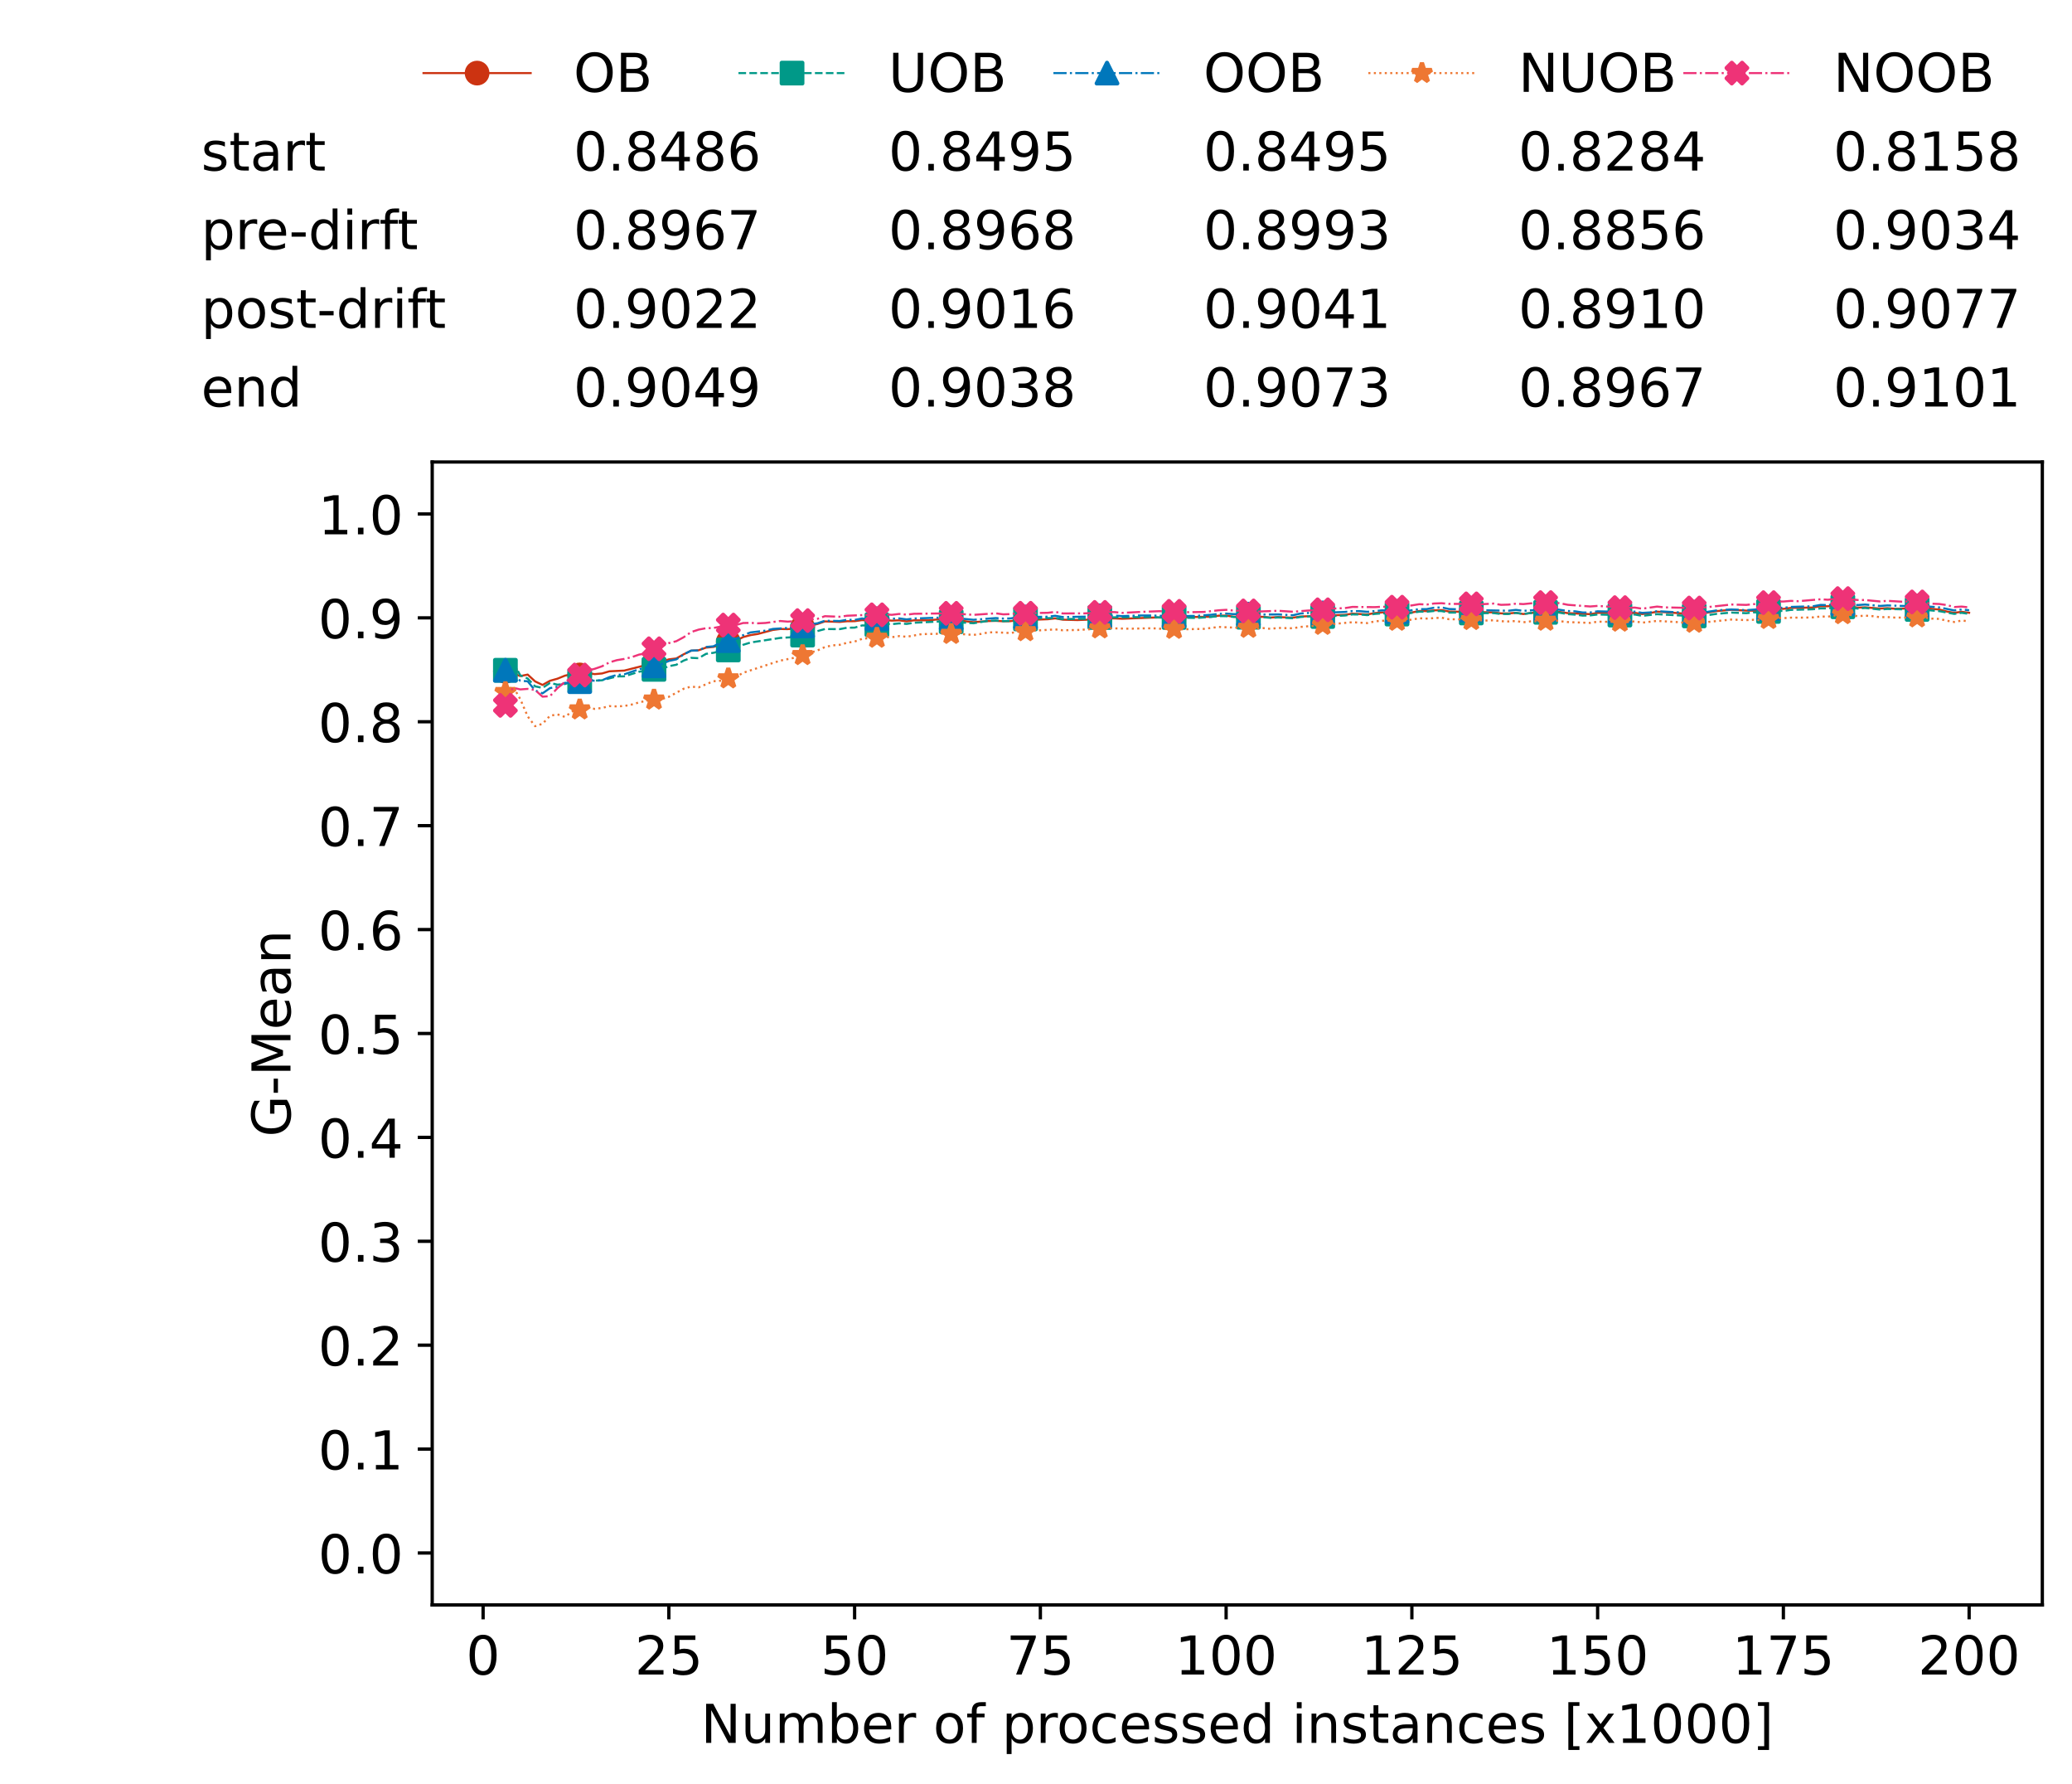 <?xml version="1.0" encoding="utf-8" standalone="no"?>
<!DOCTYPE svg PUBLIC "-//W3C//DTD SVG 1.1//EN"
  "http://www.w3.org/Graphics/SVG/1.1/DTD/svg11.dtd">
<!-- Created with matplotlib (https://matplotlib.org/) -->
<svg height="432.615pt" version="1.1" viewBox="0 0 502.65 432.615" width="502.65pt" xmlns="http://www.w3.org/2000/svg" xmlns:xlink="http://www.w3.org/1999/xlink">
 <defs>
  <style type="text/css">*{stroke-linecap:butt;stroke-linejoin:round;}</style>
 </defs>
 <g id="figure_1">
  <g id="patch_1">
   <path d="M 0 432.615 
L 502.65 432.615 
L 502.65 0 
L 0 0 
z
" style="fill:#ffffff;"/>
  </g>
  <g id="axes_1">
   <g id="patch_2">
    <path d="M 104.85 389.252 
L 495.45 389.252 
L 495.45 112.052 
L 104.85 112.052 
z
" style="fill:#ffffff;"/>
   </g>
   <g id="matplotlib.axis_1">
    <g id="xtick_1">
     <g id="line2d_1">
      <defs>
       <path d="M 0 0 
L 0 3.5 
" id="m947ae60bc4" style="stroke:#000000;stroke-width:0.8;"/>
      </defs>
      <g>
       <use style="stroke:#000000;stroke-width:0.8;" x="117.197" xlink:href="#m947ae60bc4" y="389.252"/>
      </g>
     </g>
     <g id="text_1">
      <!-- 0 -->
      <g transform="translate(113.061 406.13)scale(0.13 -0.13)">
       <defs>
        <path d="M 31.781 66.406 
Q 24.172 66.406 20.328 58.906 
Q 16.5 51.422 16.5 36.375 
Q 16.5 21.391 20.328 13.891 
Q 24.172 6.391 31.781 6.391 
Q 39.453 6.391 43.281 13.891 
Q 47.125 21.391 47.125 36.375 
Q 47.125 51.422 43.281 58.906 
Q 39.453 66.406 31.781 66.406 
z
M 31.781 74.219 
Q 44.047 74.219 50.516 64.516 
Q 56.984 54.828 56.984 36.375 
Q 56.984 17.969 50.516 8.266 
Q 44.047 -1.422 31.781 -1.422 
Q 19.531 -1.422 13.062 8.266 
Q 6.594 17.969 6.594 36.375 
Q 6.594 54.828 13.062 64.516 
Q 19.531 74.219 31.781 74.219 
z
" id="DejaVuSans-48"/>
       </defs>
       <use xlink:href="#DejaVuSans-48"/>
      </g>
     </g>
    </g>
    <g id="xtick_2">
     <g id="line2d_2">
      <g>
       <use style="stroke:#000000;stroke-width:0.8;" x="162.259" xlink:href="#m947ae60bc4" y="389.252"/>
      </g>
     </g>
     <g id="text_2">
      <!-- 25 -->
      <g transform="translate(153.988 406.13)scale(0.13 -0.13)">
       <defs>
        <path d="M 19.188 8.297 
L 53.609 8.297 
L 53.609 0 
L 7.328 0 
L 7.328 8.297 
Q 12.938 14.109 22.625 23.891 
Q 32.328 33.688 34.812 36.531 
Q 39.547 41.844 41.422 45.531 
Q 43.312 49.219 43.312 52.781 
Q 43.312 58.594 39.234 62.25 
Q 35.156 65.922 28.609 65.922 
Q 23.969 65.922 18.812 64.312 
Q 13.672 62.703 7.812 59.422 
L 7.812 69.391 
Q 13.766 71.781 18.938 73 
Q 24.125 74.219 28.422 74.219 
Q 39.75 74.219 46.484 68.547 
Q 53.219 62.891 53.219 53.422 
Q 53.219 48.922 51.531 44.891 
Q 49.859 40.875 45.406 35.406 
Q 44.188 33.984 37.641 27.219 
Q 31.109 20.453 19.188 8.297 
z
" id="DejaVuSans-50"/>
        <path d="M 10.797 72.906 
L 49.516 72.906 
L 49.516 64.594 
L 19.828 64.594 
L 19.828 46.734 
Q 21.969 47.469 24.109 47.828 
Q 26.266 48.188 28.422 48.188 
Q 40.625 48.188 47.75 41.5 
Q 54.891 34.812 54.891 23.391 
Q 54.891 11.625 47.562 5.094 
Q 40.234 -1.422 26.906 -1.422 
Q 22.312 -1.422 17.547 -0.641 
Q 12.797 0.141 7.719 1.703 
L 7.719 11.625 
Q 12.109 9.234 16.797 8.062 
Q 21.484 6.891 26.703 6.891 
Q 35.156 6.891 40.078 11.328 
Q 45.016 15.766 45.016 23.391 
Q 45.016 31 40.078 35.438 
Q 35.156 39.891 26.703 39.891 
Q 22.75 39.891 18.812 39.016 
Q 14.891 38.141 10.797 36.281 
z
" id="DejaVuSans-53"/>
       </defs>
       <use xlink:href="#DejaVuSans-50"/>
       <use x="63.623" xlink:href="#DejaVuSans-53"/>
      </g>
     </g>
    </g>
    <g id="xtick_3">
     <g id="line2d_3">
      <g>
       <use style="stroke:#000000;stroke-width:0.8;" x="207.322" xlink:href="#m947ae60bc4" y="389.252"/>
      </g>
     </g>
     <g id="text_3">
      <!-- 50 -->
      <g transform="translate(199.05 406.13)scale(0.13 -0.13)">
       <use xlink:href="#DejaVuSans-53"/>
       <use x="63.623" xlink:href="#DejaVuSans-48"/>
      </g>
     </g>
    </g>
    <g id="xtick_4">
     <g id="line2d_4">
      <g>
       <use style="stroke:#000000;stroke-width:0.8;" x="252.384" xlink:href="#m947ae60bc4" y="389.252"/>
      </g>
     </g>
     <g id="text_4">
      <!-- 75 -->
      <g transform="translate(244.113 406.13)scale(0.13 -0.13)">
       <defs>
        <path d="M 8.203 72.906 
L 55.078 72.906 
L 55.078 68.703 
L 28.609 0 
L 18.312 0 
L 43.219 64.594 
L 8.203 64.594 
z
" id="DejaVuSans-55"/>
       </defs>
       <use xlink:href="#DejaVuSans-55"/>
       <use x="63.623" xlink:href="#DejaVuSans-53"/>
      </g>
     </g>
    </g>
    <g id="xtick_5">
     <g id="line2d_5">
      <g>
       <use style="stroke:#000000;stroke-width:0.8;" x="297.446" xlink:href="#m947ae60bc4" y="389.252"/>
      </g>
     </g>
     <g id="text_5">
      <!-- 100 -->
      <g transform="translate(285.039 406.13)scale(0.13 -0.13)">
       <defs>
        <path d="M 12.406 8.297 
L 28.516 8.297 
L 28.516 63.922 
L 10.984 60.406 
L 10.984 69.391 
L 28.422 72.906 
L 38.281 72.906 
L 38.281 8.297 
L 54.391 8.297 
L 54.391 0 
L 12.406 0 
z
" id="DejaVuSans-49"/>
       </defs>
       <use xlink:href="#DejaVuSans-49"/>
       <use x="63.623" xlink:href="#DejaVuSans-48"/>
       <use x="127.246" xlink:href="#DejaVuSans-48"/>
      </g>
     </g>
    </g>
    <g id="xtick_6">
     <g id="line2d_6">
      <g>
       <use style="stroke:#000000;stroke-width:0.8;" x="342.509" xlink:href="#m947ae60bc4" y="389.252"/>
      </g>
     </g>
     <g id="text_6">
      <!-- 125 -->
      <g transform="translate(330.102 406.13)scale(0.13 -0.13)">
       <use xlink:href="#DejaVuSans-49"/>
       <use x="63.623" xlink:href="#DejaVuSans-50"/>
       <use x="127.246" xlink:href="#DejaVuSans-53"/>
      </g>
     </g>
    </g>
    <g id="xtick_7">
     <g id="line2d_7">
      <g>
       <use style="stroke:#000000;stroke-width:0.8;" x="387.571" xlink:href="#m947ae60bc4" y="389.252"/>
      </g>
     </g>
     <g id="text_7">
      <!-- 150 -->
      <g transform="translate(375.164 406.13)scale(0.13 -0.13)">
       <use xlink:href="#DejaVuSans-49"/>
       <use x="63.623" xlink:href="#DejaVuSans-53"/>
       <use x="127.246" xlink:href="#DejaVuSans-48"/>
      </g>
     </g>
    </g>
    <g id="xtick_8">
     <g id="line2d_8">
      <g>
       <use style="stroke:#000000;stroke-width:0.8;" x="432.633" xlink:href="#m947ae60bc4" y="389.252"/>
      </g>
     </g>
     <g id="text_8">
      <!-- 175 -->
      <g transform="translate(420.226 406.13)scale(0.13 -0.13)">
       <use xlink:href="#DejaVuSans-49"/>
       <use x="63.623" xlink:href="#DejaVuSans-55"/>
       <use x="127.246" xlink:href="#DejaVuSans-53"/>
      </g>
     </g>
    </g>
    <g id="xtick_9">
     <g id="line2d_9">
      <g>
       <use style="stroke:#000000;stroke-width:0.8;" x="477.695" xlink:href="#m947ae60bc4" y="389.252"/>
      </g>
     </g>
     <g id="text_9">
      <!-- 200 -->
      <g transform="translate(465.289 406.13)scale(0.13 -0.13)">
       <use xlink:href="#DejaVuSans-50"/>
       <use x="63.623" xlink:href="#DejaVuSans-48"/>
       <use x="127.246" xlink:href="#DejaVuSans-48"/>
      </g>
     </g>
    </g>
    <g id="text_10">
     <!-- Number of processed instances [x1000] -->
     <g transform="translate(170.025 422.711)scale(0.13 -0.13)">
      <defs>
       <path d="M 9.812 72.906 
L 23.094 72.906 
L 55.422 11.922 
L 55.422 72.906 
L 64.984 72.906 
L 64.984 0 
L 51.703 0 
L 19.391 60.984 
L 19.391 0 
L 9.812 0 
z
" id="DejaVuSans-78"/>
       <path d="M 8.5 21.578 
L 8.5 54.688 
L 17.484 54.688 
L 17.484 21.922 
Q 17.484 14.156 20.5 10.266 
Q 23.531 6.391 29.594 6.391 
Q 36.859 6.391 41.078 11.031 
Q 45.312 15.672 45.312 23.688 
L 45.312 54.688 
L 54.297 54.688 
L 54.297 0 
L 45.312 0 
L 45.312 8.406 
Q 42.047 3.422 37.719 1 
Q 33.406 -1.422 27.688 -1.422 
Q 18.266 -1.422 13.375 4.438 
Q 8.5 10.297 8.5 21.578 
z
M 31.109 56 
z
" id="DejaVuSans-117"/>
       <path d="M 52 44.188 
Q 55.375 50.25 60.062 53.125 
Q 64.75 56 71.094 56 
Q 79.641 56 84.281 50.016 
Q 88.922 44.047 88.922 33.016 
L 88.922 0 
L 79.891 0 
L 79.891 32.719 
Q 79.891 40.578 77.094 44.375 
Q 74.312 48.188 68.609 48.188 
Q 61.625 48.188 57.562 43.547 
Q 53.516 38.922 53.516 30.906 
L 53.516 0 
L 44.484 0 
L 44.484 32.719 
Q 44.484 40.625 41.703 44.406 
Q 38.922 48.188 33.109 48.188 
Q 26.219 48.188 22.156 43.531 
Q 18.109 38.875 18.109 30.906 
L 18.109 0 
L 9.078 0 
L 9.078 54.688 
L 18.109 54.688 
L 18.109 46.188 
Q 21.188 51.219 25.484 53.609 
Q 29.781 56 35.688 56 
Q 41.656 56 45.828 52.969 
Q 50 49.953 52 44.188 
z
" id="DejaVuSans-109"/>
       <path d="M 48.688 27.297 
Q 48.688 37.203 44.609 42.844 
Q 40.531 48.484 33.406 48.484 
Q 26.266 48.484 22.188 42.844 
Q 18.109 37.203 18.109 27.297 
Q 18.109 17.391 22.188 11.75 
Q 26.266 6.109 33.406 6.109 
Q 40.531 6.109 44.609 11.75 
Q 48.688 17.391 48.688 27.297 
z
M 18.109 46.391 
Q 20.953 51.266 25.266 53.625 
Q 29.594 56 35.594 56 
Q 45.562 56 51.781 48.094 
Q 58.016 40.188 58.016 27.297 
Q 58.016 14.406 51.781 6.484 
Q 45.562 -1.422 35.594 -1.422 
Q 29.594 -1.422 25.266 0.953 
Q 20.953 3.328 18.109 8.203 
L 18.109 0 
L 9.078 0 
L 9.078 75.984 
L 18.109 75.984 
z
" id="DejaVuSans-98"/>
       <path d="M 56.203 29.594 
L 56.203 25.203 
L 14.891 25.203 
Q 15.484 15.922 20.484 11.062 
Q 25.484 6.203 34.422 6.203 
Q 39.594 6.203 44.453 7.469 
Q 49.312 8.734 54.109 11.281 
L 54.109 2.781 
Q 49.266 0.734 44.188 -0.344 
Q 39.109 -1.422 33.891 -1.422 
Q 20.797 -1.422 13.156 6.188 
Q 5.516 13.812 5.516 26.812 
Q 5.516 40.234 12.766 48.109 
Q 20.016 56 32.328 56 
Q 43.359 56 49.781 48.891 
Q 56.203 41.797 56.203 29.594 
z
M 47.219 32.234 
Q 47.125 39.594 43.094 43.984 
Q 39.062 48.391 32.422 48.391 
Q 24.906 48.391 20.391 44.141 
Q 15.875 39.891 15.188 32.172 
z
" id="DejaVuSans-101"/>
       <path d="M 41.109 46.297 
Q 39.594 47.172 37.812 47.578 
Q 36.031 48 33.891 48 
Q 26.266 48 22.188 43.047 
Q 18.109 38.094 18.109 28.812 
L 18.109 0 
L 9.078 0 
L 9.078 54.688 
L 18.109 54.688 
L 18.109 46.188 
Q 20.953 51.172 25.484 53.578 
Q 30.031 56 36.531 56 
Q 37.453 56 38.578 55.875 
Q 39.703 55.766 41.062 55.516 
z
" id="DejaVuSans-114"/>
       <path id="DejaVuSans-32"/>
       <path d="M 30.609 48.391 
Q 23.391 48.391 19.188 42.75 
Q 14.984 37.109 14.984 27.297 
Q 14.984 17.484 19.156 11.844 
Q 23.344 6.203 30.609 6.203 
Q 37.797 6.203 41.984 11.859 
Q 46.188 17.531 46.188 27.297 
Q 46.188 37.016 41.984 42.703 
Q 37.797 48.391 30.609 48.391 
z
M 30.609 56 
Q 42.328 56 49.016 48.375 
Q 55.719 40.766 55.719 27.297 
Q 55.719 13.875 49.016 6.219 
Q 42.328 -1.422 30.609 -1.422 
Q 18.844 -1.422 12.172 6.219 
Q 5.516 13.875 5.516 27.297 
Q 5.516 40.766 12.172 48.375 
Q 18.844 56 30.609 56 
z
" id="DejaVuSans-111"/>
       <path d="M 37.109 75.984 
L 37.109 68.5 
L 28.516 68.5 
Q 23.688 68.5 21.797 66.547 
Q 19.922 64.594 19.922 59.516 
L 19.922 54.688 
L 34.719 54.688 
L 34.719 47.703 
L 19.922 47.703 
L 19.922 0 
L 10.891 0 
L 10.891 47.703 
L 2.297 47.703 
L 2.297 54.688 
L 10.891 54.688 
L 10.891 58.5 
Q 10.891 67.625 15.141 71.797 
Q 19.391 75.984 28.609 75.984 
z
" id="DejaVuSans-102"/>
       <path d="M 18.109 8.203 
L 18.109 -20.797 
L 9.078 -20.797 
L 9.078 54.688 
L 18.109 54.688 
L 18.109 46.391 
Q 20.953 51.266 25.266 53.625 
Q 29.594 56 35.594 56 
Q 45.562 56 51.781 48.094 
Q 58.016 40.188 58.016 27.297 
Q 58.016 14.406 51.781 6.484 
Q 45.562 -1.422 35.594 -1.422 
Q 29.594 -1.422 25.266 0.953 
Q 20.953 3.328 18.109 8.203 
z
M 48.688 27.297 
Q 48.688 37.203 44.609 42.844 
Q 40.531 48.484 33.406 48.484 
Q 26.266 48.484 22.188 42.844 
Q 18.109 37.203 18.109 27.297 
Q 18.109 17.391 22.188 11.75 
Q 26.266 6.109 33.406 6.109 
Q 40.531 6.109 44.609 11.75 
Q 48.688 17.391 48.688 27.297 
z
" id="DejaVuSans-112"/>
       <path d="M 48.781 52.594 
L 48.781 44.188 
Q 44.969 46.297 41.141 47.344 
Q 37.312 48.391 33.406 48.391 
Q 24.656 48.391 19.812 42.844 
Q 14.984 37.312 14.984 27.297 
Q 14.984 17.281 19.812 11.734 
Q 24.656 6.203 33.406 6.203 
Q 37.312 6.203 41.141 7.25 
Q 44.969 8.297 48.781 10.406 
L 48.781 2.094 
Q 45.016 0.344 40.984 -0.531 
Q 36.969 -1.422 32.422 -1.422 
Q 20.062 -1.422 12.781 6.344 
Q 5.516 14.109 5.516 27.297 
Q 5.516 40.672 12.859 48.328 
Q 20.219 56 33.016 56 
Q 37.156 56 41.109 55.141 
Q 45.062 54.297 48.781 52.594 
z
" id="DejaVuSans-99"/>
       <path d="M 44.281 53.078 
L 44.281 44.578 
Q 40.484 46.531 36.375 47.5 
Q 32.281 48.484 27.875 48.484 
Q 21.188 48.484 17.844 46.438 
Q 14.5 44.391 14.5 40.281 
Q 14.5 37.156 16.891 35.375 
Q 19.281 33.594 26.516 31.984 
L 29.594 31.297 
Q 39.156 29.25 43.188 25.516 
Q 47.219 21.781 47.219 15.094 
Q 47.219 7.469 41.188 3.016 
Q 35.156 -1.422 24.609 -1.422 
Q 20.219 -1.422 15.453 -0.562 
Q 10.688 0.297 5.422 2 
L 5.422 11.281 
Q 10.406 8.688 15.234 7.391 
Q 20.062 6.109 24.812 6.109 
Q 31.156 6.109 34.562 8.281 
Q 37.984 10.453 37.984 14.406 
Q 37.984 18.062 35.516 20.016 
Q 33.062 21.969 24.703 23.781 
L 21.578 24.516 
Q 13.234 26.266 9.516 29.906 
Q 5.812 33.547 5.812 39.891 
Q 5.812 47.609 11.281 51.797 
Q 16.75 56 26.812 56 
Q 31.781 56 36.172 55.266 
Q 40.578 54.547 44.281 53.078 
z
" id="DejaVuSans-115"/>
       <path d="M 45.406 46.391 
L 45.406 75.984 
L 54.391 75.984 
L 54.391 0 
L 45.406 0 
L 45.406 8.203 
Q 42.578 3.328 38.25 0.953 
Q 33.938 -1.422 27.875 -1.422 
Q 17.969 -1.422 11.734 6.484 
Q 5.516 14.406 5.516 27.297 
Q 5.516 40.188 11.734 48.094 
Q 17.969 56 27.875 56 
Q 33.938 56 38.25 53.625 
Q 42.578 51.266 45.406 46.391 
z
M 14.797 27.297 
Q 14.797 17.391 18.875 11.75 
Q 22.953 6.109 30.078 6.109 
Q 37.203 6.109 41.297 11.75 
Q 45.406 17.391 45.406 27.297 
Q 45.406 37.203 41.297 42.844 
Q 37.203 48.484 30.078 48.484 
Q 22.953 48.484 18.875 42.844 
Q 14.797 37.203 14.797 27.297 
z
" id="DejaVuSans-100"/>
       <path d="M 9.422 54.688 
L 18.406 54.688 
L 18.406 0 
L 9.422 0 
z
M 9.422 75.984 
L 18.406 75.984 
L 18.406 64.594 
L 9.422 64.594 
z
" id="DejaVuSans-105"/>
       <path d="M 54.891 33.016 
L 54.891 0 
L 45.906 0 
L 45.906 32.719 
Q 45.906 40.484 42.875 44.328 
Q 39.844 48.188 33.797 48.188 
Q 26.516 48.188 22.312 43.547 
Q 18.109 38.922 18.109 30.906 
L 18.109 0 
L 9.078 0 
L 9.078 54.688 
L 18.109 54.688 
L 18.109 46.188 
Q 21.344 51.125 25.703 53.562 
Q 30.078 56 35.797 56 
Q 45.219 56 50.047 50.172 
Q 54.891 44.344 54.891 33.016 
z
" id="DejaVuSans-110"/>
       <path d="M 18.312 70.219 
L 18.312 54.688 
L 36.812 54.688 
L 36.812 47.703 
L 18.312 47.703 
L 18.312 18.016 
Q 18.312 11.328 20.141 9.422 
Q 21.969 7.516 27.594 7.516 
L 36.812 7.516 
L 36.812 0 
L 27.594 0 
Q 17.188 0 13.234 3.875 
Q 9.281 7.766 9.281 18.016 
L 9.281 47.703 
L 2.688 47.703 
L 2.688 54.688 
L 9.281 54.688 
L 9.281 70.219 
z
" id="DejaVuSans-116"/>
       <path d="M 34.281 27.484 
Q 23.391 27.484 19.188 25 
Q 14.984 22.516 14.984 16.5 
Q 14.984 11.719 18.141 8.906 
Q 21.297 6.109 26.703 6.109 
Q 34.188 6.109 38.703 11.406 
Q 43.219 16.703 43.219 25.484 
L 43.219 27.484 
z
M 52.203 31.203 
L 52.203 0 
L 43.219 0 
L 43.219 8.297 
Q 40.141 3.328 35.547 0.953 
Q 30.953 -1.422 24.312 -1.422 
Q 15.922 -1.422 10.953 3.297 
Q 6 8.016 6 15.922 
Q 6 25.141 12.172 29.828 
Q 18.359 34.516 30.609 34.516 
L 43.219 34.516 
L 43.219 35.406 
Q 43.219 41.609 39.141 45 
Q 35.062 48.391 27.688 48.391 
Q 23 48.391 18.547 47.266 
Q 14.109 46.141 10.016 43.891 
L 10.016 52.203 
Q 14.938 54.109 19.578 55.047 
Q 24.219 56 28.609 56 
Q 40.484 56 46.344 49.844 
Q 52.203 43.703 52.203 31.203 
z
" id="DejaVuSans-97"/>
       <path d="M 8.594 75.984 
L 29.297 75.984 
L 29.297 69 
L 17.578 69 
L 17.578 -6.203 
L 29.297 -6.203 
L 29.297 -13.188 
L 8.594 -13.188 
z
" id="DejaVuSans-91"/>
       <path d="M 54.891 54.688 
L 35.109 28.078 
L 55.906 0 
L 45.312 0 
L 29.391 21.484 
L 13.484 0 
L 2.875 0 
L 24.125 28.609 
L 4.688 54.688 
L 15.281 54.688 
L 29.781 35.203 
L 44.281 54.688 
z
" id="DejaVuSans-120"/>
       <path d="M 30.422 75.984 
L 30.422 -13.188 
L 9.719 -13.188 
L 9.719 -6.203 
L 21.391 -6.203 
L 21.391 69 
L 9.719 69 
L 9.719 75.984 
z
" id="DejaVuSans-93"/>
      </defs>
      <use xlink:href="#DejaVuSans-78"/>
      <use x="74.805" xlink:href="#DejaVuSans-117"/>
      <use x="138.184" xlink:href="#DejaVuSans-109"/>
      <use x="235.596" xlink:href="#DejaVuSans-98"/>
      <use x="299.072" xlink:href="#DejaVuSans-101"/>
      <use x="360.596" xlink:href="#DejaVuSans-114"/>
      <use x="401.709" xlink:href="#DejaVuSans-32"/>
      <use x="433.496" xlink:href="#DejaVuSans-111"/>
      <use x="494.678" xlink:href="#DejaVuSans-102"/>
      <use x="529.883" xlink:href="#DejaVuSans-32"/>
      <use x="561.67" xlink:href="#DejaVuSans-112"/>
      <use x="625.146" xlink:href="#DejaVuSans-114"/>
      <use x="664.01" xlink:href="#DejaVuSans-111"/>
      <use x="725.191" xlink:href="#DejaVuSans-99"/>
      <use x="780.172" xlink:href="#DejaVuSans-101"/>
      <use x="841.695" xlink:href="#DejaVuSans-115"/>
      <use x="893.795" xlink:href="#DejaVuSans-115"/>
      <use x="945.895" xlink:href="#DejaVuSans-101"/>
      <use x="1007.418" xlink:href="#DejaVuSans-100"/>
      <use x="1070.895" xlink:href="#DejaVuSans-32"/>
      <use x="1102.682" xlink:href="#DejaVuSans-105"/>
      <use x="1130.465" xlink:href="#DejaVuSans-110"/>
      <use x="1193.844" xlink:href="#DejaVuSans-115"/>
      <use x="1245.943" xlink:href="#DejaVuSans-116"/>
      <use x="1285.152" xlink:href="#DejaVuSans-97"/>
      <use x="1346.432" xlink:href="#DejaVuSans-110"/>
      <use x="1409.811" xlink:href="#DejaVuSans-99"/>
      <use x="1464.791" xlink:href="#DejaVuSans-101"/>
      <use x="1526.314" xlink:href="#DejaVuSans-115"/>
      <use x="1578.414" xlink:href="#DejaVuSans-32"/>
      <use x="1610.201" xlink:href="#DejaVuSans-91"/>
      <use x="1649.215" xlink:href="#DejaVuSans-120"/>
      <use x="1708.395" xlink:href="#DejaVuSans-49"/>
      <use x="1772.018" xlink:href="#DejaVuSans-48"/>
      <use x="1835.641" xlink:href="#DejaVuSans-48"/>
      <use x="1899.264" xlink:href="#DejaVuSans-48"/>
      <use x="1962.887" xlink:href="#DejaVuSans-93"/>
     </g>
    </g>
   </g>
   <g id="matplotlib.axis_2">
    <g id="ytick_1">
     <g id="line2d_10">
      <defs>
       <path d="M 0 0 
L -3.5 0 
" id="m3089867aca" style="stroke:#000000;stroke-width:0.8;"/>
      </defs>
      <g>
       <use style="stroke:#000000;stroke-width:0.8;" x="104.85" xlink:href="#m3089867aca" y="376.652"/>
      </g>
     </g>
     <g id="text_11">
      <!-- 0.0 -->
      <g transform="translate(77.176 381.591)scale(0.13 -0.13)">
       <defs>
        <path d="M 10.688 12.406 
L 21 12.406 
L 21 0 
L 10.688 0 
z
" id="DejaVuSans-46"/>
       </defs>
       <use xlink:href="#DejaVuSans-48"/>
       <use x="63.623" xlink:href="#DejaVuSans-46"/>
       <use x="95.41" xlink:href="#DejaVuSans-48"/>
      </g>
     </g>
    </g>
    <g id="ytick_2">
     <g id="line2d_11">
      <g>
       <use style="stroke:#000000;stroke-width:0.8;" x="104.85" xlink:href="#m3089867aca" y="351.452"/>
      </g>
     </g>
     <g id="text_12">
      <!-- 0.1 -->
      <g transform="translate(77.176 356.391)scale(0.13 -0.13)">
       <use xlink:href="#DejaVuSans-48"/>
       <use x="63.623" xlink:href="#DejaVuSans-46"/>
       <use x="95.41" xlink:href="#DejaVuSans-49"/>
      </g>
     </g>
    </g>
    <g id="ytick_3">
     <g id="line2d_12">
      <g>
       <use style="stroke:#000000;stroke-width:0.8;" x="104.85" xlink:href="#m3089867aca" y="326.252"/>
      </g>
     </g>
     <g id="text_13">
      <!-- 0.2 -->
      <g transform="translate(77.176 331.191)scale(0.13 -0.13)">
       <use xlink:href="#DejaVuSans-48"/>
       <use x="63.623" xlink:href="#DejaVuSans-46"/>
       <use x="95.41" xlink:href="#DejaVuSans-50"/>
      </g>
     </g>
    </g>
    <g id="ytick_4">
     <g id="line2d_13">
      <g>
       <use style="stroke:#000000;stroke-width:0.8;" x="104.85" xlink:href="#m3089867aca" y="301.052"/>
      </g>
     </g>
     <g id="text_14">
      <!-- 0.3 -->
      <g transform="translate(77.176 305.991)scale(0.13 -0.13)">
       <defs>
        <path d="M 40.578 39.312 
Q 47.656 37.797 51.625 33 
Q 55.609 28.219 55.609 21.188 
Q 55.609 10.406 48.188 4.484 
Q 40.766 -1.422 27.094 -1.422 
Q 22.516 -1.422 17.656 -0.516 
Q 12.797 0.391 7.625 2.203 
L 7.625 11.719 
Q 11.719 9.328 16.594 8.109 
Q 21.484 6.891 26.812 6.891 
Q 36.078 6.891 40.938 10.547 
Q 45.797 14.203 45.797 21.188 
Q 45.797 27.641 41.281 31.266 
Q 36.766 34.906 28.719 34.906 
L 20.219 34.906 
L 20.219 43.016 
L 29.109 43.016 
Q 36.375 43.016 40.234 45.922 
Q 44.094 48.828 44.094 54.297 
Q 44.094 59.906 40.109 62.906 
Q 36.141 65.922 28.719 65.922 
Q 24.656 65.922 20.016 65.031 
Q 15.375 64.156 9.812 62.312 
L 9.812 71.094 
Q 15.438 72.656 20.344 73.438 
Q 25.25 74.219 29.594 74.219 
Q 40.828 74.219 47.359 69.109 
Q 53.906 64.016 53.906 55.328 
Q 53.906 49.266 50.438 45.094 
Q 46.969 40.922 40.578 39.312 
z
" id="DejaVuSans-51"/>
       </defs>
       <use xlink:href="#DejaVuSans-48"/>
       <use x="63.623" xlink:href="#DejaVuSans-46"/>
       <use x="95.41" xlink:href="#DejaVuSans-51"/>
      </g>
     </g>
    </g>
    <g id="ytick_5">
     <g id="line2d_14">
      <g>
       <use style="stroke:#000000;stroke-width:0.8;" x="104.85" xlink:href="#m3089867aca" y="275.852"/>
      </g>
     </g>
     <g id="text_15">
      <!-- 0.4 -->
      <g transform="translate(77.176 280.791)scale(0.13 -0.13)">
       <defs>
        <path d="M 37.797 64.312 
L 12.891 25.391 
L 37.797 25.391 
z
M 35.203 72.906 
L 47.609 72.906 
L 47.609 25.391 
L 58.016 25.391 
L 58.016 17.188 
L 47.609 17.188 
L 47.609 0 
L 37.797 0 
L 37.797 17.188 
L 4.891 17.188 
L 4.891 26.703 
z
" id="DejaVuSans-52"/>
       </defs>
       <use xlink:href="#DejaVuSans-48"/>
       <use x="63.623" xlink:href="#DejaVuSans-46"/>
       <use x="95.41" xlink:href="#DejaVuSans-52"/>
      </g>
     </g>
    </g>
    <g id="ytick_6">
     <g id="line2d_15">
      <g>
       <use style="stroke:#000000;stroke-width:0.8;" x="104.85" xlink:href="#m3089867aca" y="250.652"/>
      </g>
     </g>
     <g id="text_16">
      <!-- 0.5 -->
      <g transform="translate(77.176 255.591)scale(0.13 -0.13)">
       <use xlink:href="#DejaVuSans-48"/>
       <use x="63.623" xlink:href="#DejaVuSans-46"/>
       <use x="95.41" xlink:href="#DejaVuSans-53"/>
      </g>
     </g>
    </g>
    <g id="ytick_7">
     <g id="line2d_16">
      <g>
       <use style="stroke:#000000;stroke-width:0.8;" x="104.85" xlink:href="#m3089867aca" y="225.452"/>
      </g>
     </g>
     <g id="text_17">
      <!-- 0.6 -->
      <g transform="translate(77.176 230.391)scale(0.13 -0.13)">
       <defs>
        <path d="M 33.016 40.375 
Q 26.375 40.375 22.484 35.828 
Q 18.609 31.297 18.609 23.391 
Q 18.609 15.531 22.484 10.953 
Q 26.375 6.391 33.016 6.391 
Q 39.656 6.391 43.531 10.953 
Q 47.406 15.531 47.406 23.391 
Q 47.406 31.297 43.531 35.828 
Q 39.656 40.375 33.016 40.375 
z
M 52.594 71.297 
L 52.594 62.312 
Q 48.875 64.062 45.094 64.984 
Q 41.312 65.922 37.594 65.922 
Q 27.828 65.922 22.672 59.328 
Q 17.531 52.734 16.797 39.406 
Q 19.672 43.656 24.016 45.922 
Q 28.375 48.188 33.594 48.188 
Q 44.578 48.188 50.953 41.516 
Q 57.328 34.859 57.328 23.391 
Q 57.328 12.156 50.688 5.359 
Q 44.047 -1.422 33.016 -1.422 
Q 20.359 -1.422 13.672 8.266 
Q 6.984 17.969 6.984 36.375 
Q 6.984 53.656 15.188 63.938 
Q 23.391 74.219 37.203 74.219 
Q 40.922 74.219 44.703 73.484 
Q 48.484 72.75 52.594 71.297 
z
" id="DejaVuSans-54"/>
       </defs>
       <use xlink:href="#DejaVuSans-48"/>
       <use x="63.623" xlink:href="#DejaVuSans-46"/>
       <use x="95.41" xlink:href="#DejaVuSans-54"/>
      </g>
     </g>
    </g>
    <g id="ytick_8">
     <g id="line2d_17">
      <g>
       <use style="stroke:#000000;stroke-width:0.8;" x="104.85" xlink:href="#m3089867aca" y="200.252"/>
      </g>
     </g>
     <g id="text_18">
      <!-- 0.7 -->
      <g transform="translate(77.176 205.191)scale(0.13 -0.13)">
       <use xlink:href="#DejaVuSans-48"/>
       <use x="63.623" xlink:href="#DejaVuSans-46"/>
       <use x="95.41" xlink:href="#DejaVuSans-55"/>
      </g>
     </g>
    </g>
    <g id="ytick_9">
     <g id="line2d_18">
      <g>
       <use style="stroke:#000000;stroke-width:0.8;" x="104.85" xlink:href="#m3089867aca" y="175.052"/>
      </g>
     </g>
     <g id="text_19">
      <!-- 0.8 -->
      <g transform="translate(77.176 179.991)scale(0.13 -0.13)">
       <defs>
        <path d="M 31.781 34.625 
Q 24.75 34.625 20.719 30.859 
Q 16.703 27.094 16.703 20.516 
Q 16.703 13.922 20.719 10.156 
Q 24.75 6.391 31.781 6.391 
Q 38.812 6.391 42.859 10.172 
Q 46.922 13.969 46.922 20.516 
Q 46.922 27.094 42.891 30.859 
Q 38.875 34.625 31.781 34.625 
z
M 21.922 38.812 
Q 15.578 40.375 12.031 44.719 
Q 8.5 49.078 8.5 55.328 
Q 8.5 64.062 14.719 69.141 
Q 20.953 74.219 31.781 74.219 
Q 42.672 74.219 48.875 69.141 
Q 55.078 64.062 55.078 55.328 
Q 55.078 49.078 51.531 44.719 
Q 48 40.375 41.703 38.812 
Q 48.828 37.156 52.797 32.312 
Q 56.781 27.484 56.781 20.516 
Q 56.781 9.906 50.312 4.234 
Q 43.844 -1.422 31.781 -1.422 
Q 19.734 -1.422 13.25 4.234 
Q 6.781 9.906 6.781 20.516 
Q 6.781 27.484 10.781 32.312 
Q 14.797 37.156 21.922 38.812 
z
M 18.312 54.391 
Q 18.312 48.734 21.844 45.562 
Q 25.391 42.391 31.781 42.391 
Q 38.141 42.391 41.719 45.562 
Q 45.312 48.734 45.312 54.391 
Q 45.312 60.062 41.719 63.234 
Q 38.141 66.406 31.781 66.406 
Q 25.391 66.406 21.844 63.234 
Q 18.312 60.062 18.312 54.391 
z
" id="DejaVuSans-56"/>
       </defs>
       <use xlink:href="#DejaVuSans-48"/>
       <use x="63.623" xlink:href="#DejaVuSans-46"/>
       <use x="95.41" xlink:href="#DejaVuSans-56"/>
      </g>
     </g>
    </g>
    <g id="ytick_10">
     <g id="line2d_19">
      <g>
       <use style="stroke:#000000;stroke-width:0.8;" x="104.85" xlink:href="#m3089867aca" y="149.852"/>
      </g>
     </g>
     <g id="text_20">
      <!-- 0.9 -->
      <g transform="translate(77.176 154.791)scale(0.13 -0.13)">
       <defs>
        <path d="M 10.984 1.516 
L 10.984 10.5 
Q 14.703 8.734 18.5 7.812 
Q 22.312 6.891 25.984 6.891 
Q 35.75 6.891 40.891 13.453 
Q 46.047 20.016 46.781 33.406 
Q 43.953 29.203 39.594 26.953 
Q 35.25 24.703 29.984 24.703 
Q 19.047 24.703 12.672 31.312 
Q 6.297 37.938 6.297 49.422 
Q 6.297 60.641 12.938 67.422 
Q 19.578 74.219 30.609 74.219 
Q 43.266 74.219 49.922 64.516 
Q 56.594 54.828 56.594 36.375 
Q 56.594 19.141 48.406 8.859 
Q 40.234 -1.422 26.422 -1.422 
Q 22.703 -1.422 18.891 -0.688 
Q 15.094 0.047 10.984 1.516 
z
M 30.609 32.422 
Q 37.25 32.422 41.125 36.953 
Q 45.016 41.5 45.016 49.422 
Q 45.016 57.281 41.125 61.844 
Q 37.25 66.406 30.609 66.406 
Q 23.969 66.406 20.094 61.844 
Q 16.219 57.281 16.219 49.422 
Q 16.219 41.5 20.094 36.953 
Q 23.969 32.422 30.609 32.422 
z
" id="DejaVuSans-57"/>
       </defs>
       <use xlink:href="#DejaVuSans-48"/>
       <use x="63.623" xlink:href="#DejaVuSans-46"/>
       <use x="95.41" xlink:href="#DejaVuSans-57"/>
      </g>
     </g>
    </g>
    <g id="ytick_11">
     <g id="line2d_20">
      <g>
       <use style="stroke:#000000;stroke-width:0.8;" x="104.85" xlink:href="#m3089867aca" y="124.652"/>
      </g>
     </g>
     <g id="text_21">
      <!-- 1.0 -->
      <g transform="translate(77.176 129.591)scale(0.13 -0.13)">
       <use xlink:href="#DejaVuSans-49"/>
       <use x="63.623" xlink:href="#DejaVuSans-46"/>
       <use x="95.41" xlink:href="#DejaVuSans-48"/>
      </g>
     </g>
    </g>
    <g id="text_22">
     <!-- G-Mean -->
     <g transform="translate(70.472 275.744)rotate(-90)scale(0.13 -0.13)">
      <defs>
       <path d="M 59.516 10.406 
L 59.516 29.984 
L 43.406 29.984 
L 43.406 38.094 
L 69.281 38.094 
L 69.281 6.781 
Q 63.578 2.734 56.688 0.656 
Q 49.812 -1.422 42 -1.422 
Q 24.906 -1.422 15.25 8.562 
Q 5.609 18.562 5.609 36.375 
Q 5.609 54.25 15.25 64.234 
Q 24.906 74.219 42 74.219 
Q 49.125 74.219 55.547 72.453 
Q 61.969 70.703 67.391 67.281 
L 67.391 56.781 
Q 61.922 61.422 55.766 63.766 
Q 49.609 66.109 42.828 66.109 
Q 29.438 66.109 22.719 58.641 
Q 16.016 51.172 16.016 36.375 
Q 16.016 21.625 22.719 14.156 
Q 29.438 6.688 42.828 6.688 
Q 48.047 6.688 52.141 7.594 
Q 56.25 8.5 59.516 10.406 
z
" id="DejaVuSans-71"/>
       <path d="M 4.891 31.391 
L 31.203 31.391 
L 31.203 23.391 
L 4.891 23.391 
z
" id="DejaVuSans-45"/>
       <path d="M 9.812 72.906 
L 24.516 72.906 
L 43.109 23.297 
L 61.812 72.906 
L 76.516 72.906 
L 76.516 0 
L 66.891 0 
L 66.891 64.016 
L 48.094 14.016 
L 38.188 14.016 
L 19.391 64.016 
L 19.391 0 
L 9.812 0 
z
" id="DejaVuSans-77"/>
      </defs>
      <use xlink:href="#DejaVuSans-71"/>
      <use x="77.49" xlink:href="#DejaVuSans-45"/>
      <use x="113.574" xlink:href="#DejaVuSans-77"/>
      <use x="199.854" xlink:href="#DejaVuSans-101"/>
      <use x="261.377" xlink:href="#DejaVuSans-97"/>
      <use x="322.656" xlink:href="#DejaVuSans-110"/>
     </g>
    </g>
   </g>
   <g id="line2d_21"/>
   <g id="line2d_22"/>
   <g id="line2d_23"/>
   <g id="line2d_24"/>
   <g id="line2d_25"/>
   <g id="line2d_26">
    <path clip-path="url(#p9d2b1e0d6f)" d="M 122.605 162.811 
L 124.407 163.273 
L 126.21 163.974 
L 128.012 163.608 
L 129.815 165.264 
L 131.617 166.121 
L 133.419 165.114 
L 135.222 164.611 
L 137.024 163.879 
L 138.827 163.462 
L 140.629 163.701 
L 142.432 163.193 
L 144.234 163.5 
L 146.037 163.342 
L 147.839 162.814 
L 151.444 162.642 
L 158.654 160.796 
L 160.457 160.45 
L 162.259 159.917 
L 164.062 159.697 
L 165.864 158.677 
L 167.667 157.823 
L 169.469 157.719 
L 171.272 157.068 
L 173.074 156.898 
L 174.877 156.368 
L 176.679 155.615 
L 178.482 155.428 
L 180.284 154.511 
L 182.087 154.032 
L 183.889 153.748 
L 187.494 152.78 
L 189.297 152.551 
L 191.099 152.583 
L 192.902 152.436 
L 198.309 151.337 
L 200.112 150.712 
L 203.717 150.838 
L 205.519 150.668 
L 207.322 150.657 
L 209.124 150.398 
L 210.927 150.555 
L 212.729 150.549 
L 214.532 150.378 
L 216.334 150.525 
L 218.137 150.452 
L 219.939 150.695 
L 221.742 150.447 
L 225.347 150.455 
L 227.149 150.262 
L 228.952 150.227 
L 230.754 150.426 
L 232.557 150.483 
L 236.162 150.901 
L 239.767 150.625 
L 241.569 150.577 
L 243.372 150.676 
L 245.174 150.655 
L 246.976 150.296 
L 250.581 150.309 
L 254.186 150.184 
L 255.989 149.975 
L 257.791 150.292 
L 261.396 150.385 
L 265.001 150.25 
L 266.804 150.034 
L 270.409 149.979 
L 272.211 150.067 
L 279.421 149.793 
L 293.841 149.579 
L 295.644 149.321 
L 297.446 149.298 
L 299.249 149.572 
L 306.459 149.608 
L 308.261 149.77 
L 310.064 149.657 
L 313.669 149.805 
L 315.471 149.529 
L 326.286 149.118 
L 328.089 148.823 
L 331.694 149.018 
L 333.496 148.698 
L 335.299 148.537 
L 337.101 148.573 
L 338.904 148.815 
L 340.706 148.76 
L 342.509 148.544 
L 344.311 148.186 
L 346.114 148.213 
L 347.916 148.029 
L 349.719 147.964 
L 351.521 148.315 
L 362.336 148.523 
L 364.138 148.767 
L 365.941 148.779 
L 367.743 148.62 
L 369.546 148.925 
L 371.348 148.672 
L 376.756 148.191 
L 380.361 148.705 
L 385.768 148.952 
L 387.571 148.642 
L 391.176 148.651 
L 394.781 148.739 
L 396.583 148.63 
L 398.386 148.93 
L 400.188 148.708 
L 401.991 148.348 
L 409.201 148.85 
L 411.003 148.718 
L 412.806 148.811 
L 416.411 148.211 
L 420.016 147.895 
L 423.621 148.092 
L 427.226 148.145 
L 429.028 147.812 
L 430.831 147.607 
L 432.633 147.665 
L 434.436 147.44 
L 439.843 147.344 
L 441.646 147.026 
L 443.448 147.04 
L 445.251 146.785 
L 447.053 146.789 
L 450.658 147.371 
L 452.461 147.302 
L 456.066 147.594 
L 457.868 147.497 
L 459.671 147.64 
L 466.881 147.519 
L 470.485 147.83 
L 472.288 148.319 
L 474.09 148.628 
L 475.893 148.382 
L 477.695 148.617 
L 477.695 148.617 
" style="fill:none;stroke:#cc3311;stroke-linecap:square;stroke-width:0.5;"/>
    <defs>
     <path d="M 0 2.5 
C 0.663 2.5 1.299 2.237 1.768 1.768 
C 2.237 1.299 2.5 0.663 2.5 0 
C 2.5 -0.663 2.237 -1.299 1.768 -1.768 
C 1.299 -2.237 0.663 -2.5 0 -2.5 
C -0.663 -2.5 -1.299 -2.237 -1.768 -1.768 
C -2.237 -1.299 -2.5 -0.663 -2.5 0 
C -2.5 0.663 -2.237 1.299 -1.768 1.768 
C -1.299 2.237 -0.663 2.5 0 2.5 
z
" id="mdbfb02faa0" style="stroke:#cc3311;"/>
    </defs>
    <g clip-path="url(#p9d2b1e0d6f)">
     <use style="fill:#cc3311;stroke:#cc3311;" x="122.605" xlink:href="#mdbfb02faa0" y="162.811"/>
     <use style="fill:#cc3311;stroke:#cc3311;" x="140.629" xlink:href="#mdbfb02faa0" y="163.701"/>
     <use style="fill:#cc3311;stroke:#cc3311;" x="158.654" xlink:href="#mdbfb02faa0" y="160.796"/>
     <use style="fill:#cc3311;stroke:#cc3311;" x="176.679" xlink:href="#mdbfb02faa0" y="155.615"/>
     <use style="fill:#cc3311;stroke:#cc3311;" x="194.704" xlink:href="#mdbfb02faa0" y="152.09"/>
     <use style="fill:#cc3311;stroke:#cc3311;" x="212.729" xlink:href="#mdbfb02faa0" y="150.549"/>
     <use style="fill:#cc3311;stroke:#cc3311;" x="230.754" xlink:href="#mdbfb02faa0" y="150.426"/>
     <use style="fill:#cc3311;stroke:#cc3311;" x="248.779" xlink:href="#mdbfb02faa0" y="150.349"/>
     <use style="fill:#cc3311;stroke:#cc3311;" x="266.804" xlink:href="#mdbfb02faa0" y="150.034"/>
     <use style="fill:#cc3311;stroke:#cc3311;" x="284.829" xlink:href="#mdbfb02faa0" y="149.728"/>
     <use style="fill:#cc3311;stroke:#cc3311;" x="302.854" xlink:href="#mdbfb02faa0" y="149.586"/>
     <use style="fill:#cc3311;stroke:#cc3311;" x="320.879" xlink:href="#mdbfb02faa0" y="149.405"/>
     <use style="fill:#cc3311;stroke:#cc3311;" x="338.904" xlink:href="#mdbfb02faa0" y="148.815"/>
     <use style="fill:#cc3311;stroke:#cc3311;" x="356.928" xlink:href="#mdbfb02faa0" y="148.531"/>
     <use style="fill:#cc3311;stroke:#cc3311;" x="374.953" xlink:href="#mdbfb02faa0" y="148.412"/>
     <use style="fill:#cc3311;stroke:#cc3311;" x="392.978" xlink:href="#mdbfb02faa0" y="148.709"/>
     <use style="fill:#cc3311;stroke:#cc3311;" x="411.003" xlink:href="#mdbfb02faa0" y="148.718"/>
     <use style="fill:#cc3311;stroke:#cc3311;" x="429.028" xlink:href="#mdbfb02faa0" y="147.812"/>
     <use style="fill:#cc3311;stroke:#cc3311;" x="447.053" xlink:href="#mdbfb02faa0" y="146.789"/>
     <use style="fill:#cc3311;stroke:#cc3311;" x="465.078" xlink:href="#mdbfb02faa0" y="147.481"/>
    </g>
   </g>
   <g id="line2d_27"/>
   <g id="line2d_28"/>
   <g id="line2d_29"/>
   <g id="line2d_30"/>
   <g id="line2d_31">
    <path clip-path="url(#p9d2b1e0d6f)" d="M 122.605 162.567 
L 124.407 160.498 
L 126.21 163.786 
L 128.012 164.565 
L 129.815 166.463 
L 131.617 166.843 
L 133.419 165.634 
L 135.222 166.047 
L 137.024 165.91 
L 138.827 165.32 
L 140.629 165.062 
L 142.432 164.666 
L 144.234 165.083 
L 146.037 164.994 
L 149.642 164.057 
L 151.444 164.033 
L 155.049 162.919 
L 158.654 162.336 
L 160.457 162.291 
L 162.259 161.57 
L 164.062 161.225 
L 165.864 160.207 
L 167.667 159.549 
L 169.469 159.635 
L 171.272 158.583 
L 173.074 158.327 
L 174.877 157.898 
L 178.482 157.382 
L 180.284 156.385 
L 182.087 155.827 
L 189.297 154.715 
L 192.902 154.509 
L 200.112 152.567 
L 203.717 152.584 
L 205.519 152.238 
L 207.322 152.225 
L 209.124 151.69 
L 210.927 151.704 
L 214.532 151.299 
L 216.334 151.38 
L 218.137 151.192 
L 219.939 151.321 
L 221.742 151.04 
L 228.952 150.684 
L 236.162 151.16 
L 239.767 150.567 
L 241.569 150.511 
L 243.372 150.648 
L 245.174 150.594 
L 246.976 150.232 
L 252.384 149.943 
L 255.989 149.881 
L 257.791 150.159 
L 263.199 150.067 
L 268.606 149.738 
L 279.421 149.642 
L 283.026 149.849 
L 284.829 149.752 
L 290.236 149.884 
L 293.841 149.619 
L 295.644 149.426 
L 297.446 149.443 
L 299.249 149.626 
L 302.854 149.694 
L 304.656 149.774 
L 306.459 149.688 
L 308.261 149.851 
L 310.064 149.752 
L 313.669 149.943 
L 315.471 149.639 
L 317.274 149.509 
L 320.879 149.519 
L 326.286 149.283 
L 328.089 149.021 
L 329.891 149.033 
L 331.694 149.19 
L 333.496 148.897 
L 335.299 148.763 
L 337.101 148.786 
L 338.904 148.936 
L 340.706 148.912 
L 344.311 148.348 
L 346.114 148.365 
L 347.916 148.181 
L 349.719 148.209 
L 351.521 148.57 
L 355.126 148.57 
L 358.731 148.731 
L 362.336 148.692 
L 364.138 148.914 
L 365.941 148.919 
L 367.743 148.652 
L 369.546 148.905 
L 371.348 148.68 
L 374.953 148.51 
L 376.756 148.318 
L 380.361 148.95 
L 382.163 149.072 
L 383.966 149.308 
L 385.768 149.254 
L 387.571 149.036 
L 392.978 149.175 
L 396.583 149.035 
L 398.386 149.37 
L 401.991 148.957 
L 409.201 149.364 
L 412.806 149.428 
L 416.411 148.881 
L 420.016 148.568 
L 423.621 148.715 
L 425.423 148.525 
L 427.226 148.562 
L 430.831 148.109 
L 432.633 148.186 
L 434.436 147.922 
L 438.041 147.828 
L 439.843 147.759 
L 441.646 147.561 
L 443.448 147.548 
L 445.251 147.296 
L 447.053 147.166 
L 450.658 147.591 
L 452.461 147.452 
L 456.066 147.832 
L 457.868 147.695 
L 466.881 147.908 
L 470.485 148.231 
L 474.09 148.891 
L 475.893 148.627 
L 477.695 148.899 
L 477.695 148.899 
" style="fill:none;stroke:#009988;stroke-dasharray:1.85,0.8;stroke-dashoffset:0;stroke-width:0.5;"/>
    <defs>
     <path d="M -2.5 2.5 
L 2.5 2.5 
L 2.5 -2.5 
L -2.5 -2.5 
z
" id="m83e6a471ca" style="stroke:#009988;stroke-linejoin:miter;"/>
    </defs>
    <g clip-path="url(#p9d2b1e0d6f)">
     <use style="fill:#009988;stroke:#009988;stroke-linejoin:miter;" x="122.605" xlink:href="#m83e6a471ca" y="162.567"/>
     <use style="fill:#009988;stroke:#009988;stroke-linejoin:miter;" x="140.629" xlink:href="#m83e6a471ca" y="165.062"/>
     <use style="fill:#009988;stroke:#009988;stroke-linejoin:miter;" x="158.654" xlink:href="#m83e6a471ca" y="162.336"/>
     <use style="fill:#009988;stroke:#009988;stroke-linejoin:miter;" x="176.679" xlink:href="#m83e6a471ca" y="157.628"/>
     <use style="fill:#009988;stroke:#009988;stroke-linejoin:miter;" x="194.704" xlink:href="#m83e6a471ca" y="154.025"/>
     <use style="fill:#009988;stroke:#009988;stroke-linejoin:miter;" x="212.729" xlink:href="#m83e6a471ca" y="151.52"/>
     <use style="fill:#009988;stroke:#009988;stroke-linejoin:miter;" x="230.754" xlink:href="#m83e6a471ca" y="150.785"/>
     <use style="fill:#009988;stroke:#009988;stroke-linejoin:miter;" x="248.779" xlink:href="#m83e6a471ca" y="150.108"/>
     <use style="fill:#009988;stroke:#009988;stroke-linejoin:miter;" x="266.804" xlink:href="#m83e6a471ca" y="149.765"/>
     <use style="fill:#009988;stroke:#009988;stroke-linejoin:miter;" x="284.829" xlink:href="#m83e6a471ca" y="149.752"/>
     <use style="fill:#009988;stroke:#009988;stroke-linejoin:miter;" x="302.854" xlink:href="#m83e6a471ca" y="149.694"/>
     <use style="fill:#009988;stroke:#009988;stroke-linejoin:miter;" x="320.879" xlink:href="#m83e6a471ca" y="149.519"/>
     <use style="fill:#009988;stroke:#009988;stroke-linejoin:miter;" x="338.904" xlink:href="#m83e6a471ca" y="148.936"/>
     <use style="fill:#009988;stroke:#009988;stroke-linejoin:miter;" x="356.928" xlink:href="#m83e6a471ca" y="148.67"/>
     <use style="fill:#009988;stroke:#009988;stroke-linejoin:miter;" x="374.953" xlink:href="#m83e6a471ca" y="148.51"/>
     <use style="fill:#009988;stroke:#009988;stroke-linejoin:miter;" x="392.978" xlink:href="#m83e6a471ca" y="149.175"/>
     <use style="fill:#009988;stroke:#009988;stroke-linejoin:miter;" x="411.003" xlink:href="#m83e6a471ca" y="149.377"/>
     <use style="fill:#009988;stroke:#009988;stroke-linejoin:miter;" x="429.028" xlink:href="#m83e6a471ca" y="148.291"/>
     <use style="fill:#009988;stroke:#009988;stroke-linejoin:miter;" x="447.053" xlink:href="#m83e6a471ca" y="147.166"/>
     <use style="fill:#009988;stroke:#009988;stroke-linejoin:miter;" x="465.078" xlink:href="#m83e6a471ca" y="147.799"/>
    </g>
   </g>
   <g id="line2d_32"/>
   <g id="line2d_33"/>
   <g id="line2d_34"/>
   <g id="line2d_35"/>
   <g id="line2d_36">
    <path clip-path="url(#p9d2b1e0d6f)" d="M 122.605 162.567 
L 124.407 163.525 
L 126.21 165.099 
L 128.012 165.239 
L 129.815 167.46 
L 131.617 168.159 
L 133.419 166.892 
L 135.222 166.548 
L 137.024 165.617 
L 138.827 165.635 
L 142.432 164.907 
L 144.234 165.115 
L 146.037 164.994 
L 147.839 164.231 
L 149.642 163.694 
L 151.444 163.54 
L 155.049 162.306 
L 160.457 161.074 
L 162.259 160.305 
L 164.062 159.926 
L 165.864 158.714 
L 167.667 157.786 
L 169.469 157.759 
L 171.272 156.915 
L 173.074 156.754 
L 174.877 155.843 
L 178.482 154.989 
L 180.284 154.048 
L 182.087 153.38 
L 185.692 152.952 
L 187.494 152.538 
L 192.902 152.193 
L 196.507 151.431 
L 198.309 151.169 
L 200.112 150.551 
L 203.717 150.617 
L 205.519 150.309 
L 207.322 150.363 
L 209.124 150 
L 210.927 150.214 
L 214.532 149.98 
L 216.334 150.067 
L 218.137 149.982 
L 219.939 150.228 
L 221.742 150.009 
L 227.149 149.823 
L 228.952 149.781 
L 230.754 149.976 
L 232.557 149.977 
L 236.162 150.322 
L 241.569 149.9 
L 243.372 150.025 
L 245.174 149.988 
L 246.976 149.663 
L 254.186 149.571 
L 255.989 149.35 
L 257.791 149.656 
L 265.001 149.53 
L 266.804 149.329 
L 270.409 149.295 
L 272.211 149.437 
L 275.816 149.278 
L 279.421 149.277 
L 283.026 149.402 
L 286.631 149.409 
L 290.236 149.373 
L 293.841 149.095 
L 295.644 148.882 
L 297.446 148.813 
L 299.249 148.945 
L 302.854 148.936 
L 304.656 149.07 
L 310.064 149.02 
L 313.669 149.217 
L 315.471 148.803 
L 317.274 148.67 
L 322.681 148.552 
L 326.286 148.418 
L 328.089 148.203 
L 329.891 148.221 
L 331.694 148.38 
L 335.299 148.031 
L 337.101 148.1 
L 338.904 148.313 
L 340.706 148.279 
L 344.311 147.727 
L 346.114 147.729 
L 347.916 147.386 
L 349.719 147.31 
L 351.521 147.708 
L 355.126 147.81 
L 356.928 147.949 
L 365.941 148.125 
L 367.743 147.913 
L 369.546 148.156 
L 376.756 147.649 
L 380.361 148.187 
L 382.163 148.273 
L 383.966 148.551 
L 385.768 148.542 
L 387.571 148.258 
L 394.781 148.446 
L 396.583 148.337 
L 398.386 148.645 
L 400.188 148.548 
L 401.991 148.23 
L 409.201 148.627 
L 411.003 148.493 
L 412.806 148.611 
L 416.411 148.05 
L 420.016 147.812 
L 423.621 147.988 
L 429.028 147.583 
L 430.831 147.354 
L 432.633 147.425 
L 434.436 147.199 
L 439.843 147.037 
L 441.646 146.71 
L 443.448 146.757 
L 445.251 146.467 
L 447.053 146.403 
L 448.856 146.509 
L 450.658 146.741 
L 452.461 146.623 
L 456.066 146.965 
L 457.868 146.837 
L 461.473 146.96 
L 466.881 147.02 
L 470.485 147.318 
L 474.09 148.047 
L 475.893 147.822 
L 477.695 148.007 
L 477.695 148.007 
" style="fill:none;stroke:#0077bb;stroke-dasharray:3.2,0.8,0.5,0.8;stroke-dashoffset:0;stroke-width:0.5;"/>
    <defs>
     <path d="M 0 -2.5 
L -2.5 2.5 
L 2.5 2.5 
z
" id="m9641c13218" style="stroke:#0077bb;stroke-linejoin:miter;"/>
    </defs>
    <g clip-path="url(#p9d2b1e0d6f)">
     <use style="fill:#0077bb;stroke:#0077bb;stroke-linejoin:miter;" x="122.605" xlink:href="#m9641c13218" y="162.567"/>
     <use style="fill:#0077bb;stroke:#0077bb;stroke-linejoin:miter;" x="140.629" xlink:href="#m9641c13218" y="165.321"/>
     <use style="fill:#0077bb;stroke:#0077bb;stroke-linejoin:miter;" x="158.654" xlink:href="#m9641c13218" y="161.498"/>
     <use style="fill:#0077bb;stroke:#0077bb;stroke-linejoin:miter;" x="176.679" xlink:href="#m9641c13218" y="155.363"/>
     <use style="fill:#0077bb;stroke:#0077bb;stroke-linejoin:miter;" x="194.704" xlink:href="#m9641c13218" y="151.801"/>
     <use style="fill:#0077bb;stroke:#0077bb;stroke-linejoin:miter;" x="212.729" xlink:href="#m9641c13218" y="150.076"/>
     <use style="fill:#0077bb;stroke:#0077bb;stroke-linejoin:miter;" x="230.754" xlink:href="#m9641c13218" y="149.976"/>
     <use style="fill:#0077bb;stroke:#0077bb;stroke-linejoin:miter;" x="248.779" xlink:href="#m9641c13218" y="149.641"/>
     <use style="fill:#0077bb;stroke:#0077bb;stroke-linejoin:miter;" x="266.804" xlink:href="#m9641c13218" y="149.329"/>
     <use style="fill:#0077bb;stroke:#0077bb;stroke-linejoin:miter;" x="284.829" xlink:href="#m9641c13218" y="149.353"/>
     <use style="fill:#0077bb;stroke:#0077bb;stroke-linejoin:miter;" x="302.854" xlink:href="#m9641c13218" y="148.936"/>
     <use style="fill:#0077bb;stroke:#0077bb;stroke-linejoin:miter;" x="320.879" xlink:href="#m9641c13218" y="148.641"/>
     <use style="fill:#0077bb;stroke:#0077bb;stroke-linejoin:miter;" x="338.904" xlink:href="#m9641c13218" y="148.313"/>
     <use style="fill:#0077bb;stroke:#0077bb;stroke-linejoin:miter;" x="356.928" xlink:href="#m9641c13218" y="147.949"/>
     <use style="fill:#0077bb;stroke:#0077bb;stroke-linejoin:miter;" x="374.953" xlink:href="#m9641c13218" y="147.86"/>
     <use style="fill:#0077bb;stroke:#0077bb;stroke-linejoin:miter;" x="392.978" xlink:href="#m9641c13218" y="148.38"/>
     <use style="fill:#0077bb;stroke:#0077bb;stroke-linejoin:miter;" x="411.003" xlink:href="#m9641c13218" y="148.493"/>
     <use style="fill:#0077bb;stroke:#0077bb;stroke-linejoin:miter;" x="429.028" xlink:href="#m9641c13218" y="147.583"/>
     <use style="fill:#0077bb;stroke:#0077bb;stroke-linejoin:miter;" x="447.053" xlink:href="#m9641c13218" y="146.403"/>
     <use style="fill:#0077bb;stroke:#0077bb;stroke-linejoin:miter;" x="465.078" xlink:href="#m9641c13218" y="146.957"/>
    </g>
   </g>
   <g id="line2d_37"/>
   <g id="line2d_38"/>
   <g id="line2d_39"/>
   <g id="line2d_40"/>
   <g id="line2d_41">
    <path clip-path="url(#p9d2b1e0d6f)" d="M 122.605 167.888 
L 124.407 166.438 
L 126.21 169.548 
L 128.012 173.75 
L 129.815 176.126 
L 131.617 175.538 
L 133.419 173.607 
L 135.222 173.257 
L 137.024 173.869 
L 138.827 172.565 
L 142.432 171.595 
L 144.234 171.928 
L 146.037 171.705 
L 147.839 171.259 
L 149.642 171.328 
L 151.444 171.231 
L 153.247 170.879 
L 155.049 170.352 
L 156.852 169.948 
L 160.457 169.578 
L 162.259 169 
L 165.864 167.037 
L 167.667 166.515 
L 169.469 166.717 
L 173.074 165.216 
L 174.877 165.1 
L 176.679 164.56 
L 178.482 164.204 
L 180.284 163.176 
L 187.494 160.798 
L 189.297 160.221 
L 192.902 159.492 
L 198.309 157.758 
L 200.112 156.936 
L 201.914 156.532 
L 203.717 156.391 
L 205.519 155.887 
L 207.322 155.607 
L 209.124 154.948 
L 210.927 154.746 
L 212.729 154.706 
L 214.532 154.515 
L 216.334 154.546 
L 218.137 154.275 
L 219.939 154.44 
L 223.544 153.803 
L 228.952 153.679 
L 230.754 153.772 
L 232.557 153.737 
L 236.162 153.992 
L 237.964 153.751 
L 239.767 153.375 
L 241.569 153.35 
L 245.174 153.535 
L 246.976 153.206 
L 255.989 152.649 
L 257.791 152.862 
L 261.396 152.794 
L 268.606 152.36 
L 274.014 152.489 
L 277.619 152.406 
L 279.421 152.366 
L 283.026 152.584 
L 284.829 152.547 
L 286.631 152.64 
L 292.039 152.517 
L 295.644 152.053 
L 304.656 152.446 
L 306.459 152.338 
L 308.261 152.519 
L 310.064 152.292 
L 313.669 152.38 
L 315.471 152.05 
L 319.076 151.741 
L 328.089 150.909 
L 331.694 151.12 
L 333.496 150.709 
L 335.299 150.543 
L 338.904 150.589 
L 340.706 150.569 
L 344.311 149.954 
L 346.114 150.024 
L 349.719 149.808 
L 351.521 150.188 
L 355.126 150.224 
L 356.928 150.403 
L 360.533 150.499 
L 362.336 150.445 
L 364.138 150.667 
L 365.941 150.727 
L 367.743 150.614 
L 369.546 150.925 
L 371.348 150.696 
L 374.953 150.576 
L 376.756 150.353 
L 378.558 150.677 
L 380.361 150.873 
L 385.768 151.079 
L 387.571 150.773 
L 394.781 150.884 
L 396.583 150.696 
L 398.386 151.016 
L 401.991 150.588 
L 407.398 150.909 
L 409.201 151.09 
L 412.806 151.128 
L 414.608 150.818 
L 420.016 150.264 
L 423.621 150.399 
L 425.423 150.318 
L 427.226 150.402 
L 430.831 149.89 
L 432.633 149.923 
L 434.436 149.8 
L 438.041 149.788 
L 439.843 149.731 
L 441.646 149.523 
L 443.448 149.555 
L 447.053 148.982 
L 448.856 149.145 
L 450.658 149.444 
L 452.461 149.315 
L 454.263 149.437 
L 456.066 149.692 
L 457.868 149.659 
L 459.671 149.785 
L 466.881 149.78 
L 468.683 150.036 
L 470.485 150.105 
L 472.288 150.55 
L 474.09 150.853 
L 475.893 150.502 
L 477.695 150.687 
L 477.695 150.687 
" style="fill:none;stroke:#ee7733;stroke-dasharray:0.5,0.825;stroke-dashoffset:0;stroke-width:0.5;"/>
    <defs>
     <path d="M 0 -2.5 
L -0.561 -0.773 
L -2.378 -0.773 
L -0.908 0.295 
L -1.469 2.023 
L -0 0.955 
L 1.469 2.023 
L 0.908 0.295 
L 2.378 -0.773 
L 0.561 -0.773 
z
" id="m7a316f667b" style="stroke:#ee7733;stroke-linejoin:bevel;"/>
    </defs>
    <g clip-path="url(#p9d2b1e0d6f)">
     <use style="fill:#ee7733;stroke:#ee7733;stroke-linejoin:bevel;" x="122.605" xlink:href="#m7a316f667b" y="167.888"/>
     <use style="fill:#ee7733;stroke:#ee7733;stroke-linejoin:bevel;" x="140.629" xlink:href="#m7a316f667b" y="172.09"/>
     <use style="fill:#ee7733;stroke:#ee7733;stroke-linejoin:bevel;" x="158.654" xlink:href="#m7a316f667b" y="169.709"/>
     <use style="fill:#ee7733;stroke:#ee7733;stroke-linejoin:bevel;" x="176.679" xlink:href="#m7a316f667b" y="164.56"/>
     <use style="fill:#ee7733;stroke:#ee7733;stroke-linejoin:bevel;" x="194.704" xlink:href="#m7a316f667b" y="158.915"/>
     <use style="fill:#ee7733;stroke:#ee7733;stroke-linejoin:bevel;" x="212.729" xlink:href="#m7a316f667b" y="154.706"/>
     <use style="fill:#ee7733;stroke:#ee7733;stroke-linejoin:bevel;" x="230.754" xlink:href="#m7a316f667b" y="153.772"/>
     <use style="fill:#ee7733;stroke:#ee7733;stroke-linejoin:bevel;" x="248.779" xlink:href="#m7a316f667b" y="153.116"/>
     <use style="fill:#ee7733;stroke:#ee7733;stroke-linejoin:bevel;" x="266.804" xlink:href="#m7a316f667b" y="152.428"/>
     <use style="fill:#ee7733;stroke:#ee7733;stroke-linejoin:bevel;" x="284.829" xlink:href="#m7a316f667b" y="152.547"/>
     <use style="fill:#ee7733;stroke:#ee7733;stroke-linejoin:bevel;" x="302.854" xlink:href="#m7a316f667b" y="152.299"/>
     <use style="fill:#ee7733;stroke:#ee7733;stroke-linejoin:bevel;" x="320.879" xlink:href="#m7a316f667b" y="151.576"/>
     <use style="fill:#ee7733;stroke:#ee7733;stroke-linejoin:bevel;" x="338.904" xlink:href="#m7a316f667b" y="150.589"/>
     <use style="fill:#ee7733;stroke:#ee7733;stroke-linejoin:bevel;" x="356.928" xlink:href="#m7a316f667b" y="150.403"/>
     <use style="fill:#ee7733;stroke:#ee7733;stroke-linejoin:bevel;" x="374.953" xlink:href="#m7a316f667b" y="150.576"/>
     <use style="fill:#ee7733;stroke:#ee7733;stroke-linejoin:bevel;" x="392.978" xlink:href="#m7a316f667b" y="150.801"/>
     <use style="fill:#ee7733;stroke:#ee7733;stroke-linejoin:bevel;" x="411.003" xlink:href="#m7a316f667b" y="151.071"/>
     <use style="fill:#ee7733;stroke:#ee7733;stroke-linejoin:bevel;" x="429.028" xlink:href="#m7a316f667b" y="150.148"/>
     <use style="fill:#ee7733;stroke:#ee7733;stroke-linejoin:bevel;" x="447.053" xlink:href="#m7a316f667b" y="148.982"/>
     <use style="fill:#ee7733;stroke:#ee7733;stroke-linejoin:bevel;" x="465.078" xlink:href="#m7a316f667b" y="149.769"/>
    </g>
   </g>
   <g id="line2d_42"/>
   <g id="line2d_43"/>
   <g id="line2d_44"/>
   <g id="line2d_45"/>
   <g id="line2d_46">
    <path clip-path="url(#p9d2b1e0d6f)" d="M 122.605 171.078 
L 124.407 166.78 
L 126.21 167.209 
L 128.012 167.075 
L 129.815 167.352 
L 131.617 168.968 
L 133.419 168.837 
L 135.222 166.907 
L 137.024 165.395 
L 138.827 164.346 
L 140.629 163.714 
L 142.432 162.665 
L 144.234 162.22 
L 146.037 161.599 
L 147.839 160.652 
L 149.642 160.111 
L 151.444 159.814 
L 153.247 159.384 
L 155.049 158.758 
L 156.852 158.444 
L 158.654 157.347 
L 160.457 156.808 
L 162.259 155.974 
L 164.062 155.515 
L 165.864 154.544 
L 167.667 153.296 
L 169.469 152.704 
L 171.272 152.359 
L 173.074 152.309 
L 176.679 151.596 
L 178.482 151.599 
L 180.284 151.102 
L 182.087 151.064 
L 183.889 151.177 
L 185.692 151.091 
L 189.297 150.614 
L 191.099 150.764 
L 194.704 150.515 
L 198.309 150.091 
L 200.112 149.444 
L 203.717 149.586 
L 205.519 149.332 
L 214.532 148.97 
L 216.334 149.117 
L 218.137 148.899 
L 219.939 149.076 
L 221.742 148.863 
L 230.754 148.751 
L 236.162 149.123 
L 241.569 148.748 
L 243.372 149 
L 245.174 148.935 
L 246.976 148.754 
L 254.186 148.626 
L 255.989 148.4 
L 257.791 148.777 
L 263.199 148.761 
L 268.606 148.437 
L 270.409 148.456 
L 272.211 148.642 
L 277.619 148.369 
L 281.224 148.233 
L 286.631 148.375 
L 288.434 148.485 
L 292.039 148.416 
L 295.644 148.015 
L 297.446 147.905 
L 299.249 148.08 
L 302.854 148.164 
L 304.656 148.339 
L 310.064 148.138 
L 313.669 148.365 
L 317.274 148.079 
L 320.879 147.897 
L 322.681 147.618 
L 326.286 147.483 
L 328.089 147.196 
L 333.496 147.253 
L 335.299 147.154 
L 338.904 147.268 
L 342.509 146.83 
L 344.311 146.536 
L 346.114 146.62 
L 347.916 146.368 
L 349.719 146.299 
L 351.521 146.467 
L 356.928 146.461 
L 358.731 146.584 
L 362.336 146.385 
L 364.138 146.694 
L 365.941 146.636 
L 367.743 146.416 
L 369.546 146.516 
L 373.151 146.154 
L 376.756 146.106 
L 378.558 146.334 
L 380.361 146.687 
L 385.768 147.092 
L 387.571 146.952 
L 394.781 147.44 
L 396.583 147.36 
L 398.386 147.626 
L 401.991 147.114 
L 403.793 147.308 
L 411.003 147.466 
L 412.806 147.402 
L 420.016 146.616 
L 423.621 146.711 
L 425.423 146.523 
L 427.226 146.468 
L 430.831 145.878 
L 432.633 145.887 
L 434.436 145.736 
L 436.238 145.811 
L 441.646 145.343 
L 443.448 145.458 
L 445.251 145.237 
L 447.053 145.185 
L 450.658 145.518 
L 452.461 145.53 
L 456.066 145.872 
L 457.868 145.723 
L 461.473 145.935 
L 463.276 145.84 
L 466.881 146.188 
L 468.683 146.419 
L 470.485 146.491 
L 472.288 146.753 
L 474.09 147.227 
L 475.893 147.118 
L 477.695 147.314 
L 477.695 147.314 
" style="fill:none;stroke:#ee3377;stroke-dasharray:3.2,0.8,0.5,0.8;stroke-dashoffset:0;stroke-width:0.5;"/>
    <defs>
     <path d="M -1.25 2.5 
L 0 1.25 
L 1.25 2.5 
L 2.5 1.25 
L 1.25 0 
L 2.5 -1.25 
L 1.25 -2.5 
L 0 -1.25 
L -1.25 -2.5 
L -2.5 -1.25 
L -1.25 0 
L -2.5 1.25 
z
" id="m55b62653b5" style="stroke:#ee3377;stroke-linejoin:miter;"/>
    </defs>
    <g clip-path="url(#p9d2b1e0d6f)">
     <use style="fill:#ee3377;stroke:#ee3377;stroke-linejoin:miter;" x="122.605" xlink:href="#m55b62653b5" y="171.078"/>
     <use style="fill:#ee3377;stroke:#ee3377;stroke-linejoin:miter;" x="140.629" xlink:href="#m55b62653b5" y="163.714"/>
     <use style="fill:#ee3377;stroke:#ee3377;stroke-linejoin:miter;" x="158.654" xlink:href="#m55b62653b5" y="157.347"/>
     <use style="fill:#ee3377;stroke:#ee3377;stroke-linejoin:miter;" x="176.679" xlink:href="#m55b62653b5" y="151.596"/>
     <use style="fill:#ee3377;stroke:#ee3377;stroke-linejoin:miter;" x="194.704" xlink:href="#m55b62653b5" y="150.515"/>
     <use style="fill:#ee3377;stroke:#ee3377;stroke-linejoin:miter;" x="212.729" xlink:href="#m55b62653b5" y="149.114"/>
     <use style="fill:#ee3377;stroke:#ee3377;stroke-linejoin:miter;" x="230.754" xlink:href="#m55b62653b5" y="148.751"/>
     <use style="fill:#ee3377;stroke:#ee3377;stroke-linejoin:miter;" x="248.779" xlink:href="#m55b62653b5" y="148.732"/>
     <use style="fill:#ee3377;stroke:#ee3377;stroke-linejoin:miter;" x="266.804" xlink:href="#m55b62653b5" y="148.525"/>
     <use style="fill:#ee3377;stroke:#ee3377;stroke-linejoin:miter;" x="284.829" xlink:href="#m55b62653b5" y="148.266"/>
     <use style="fill:#ee3377;stroke:#ee3377;stroke-linejoin:miter;" x="302.854" xlink:href="#m55b62653b5" y="148.164"/>
     <use style="fill:#ee3377;stroke:#ee3377;stroke-linejoin:miter;" x="320.879" xlink:href="#m55b62653b5" y="147.897"/>
     <use style="fill:#ee3377;stroke:#ee3377;stroke-linejoin:miter;" x="338.904" xlink:href="#m55b62653b5" y="147.268"/>
     <use style="fill:#ee3377;stroke:#ee3377;stroke-linejoin:miter;" x="356.928" xlink:href="#m55b62653b5" y="146.461"/>
     <use style="fill:#ee3377;stroke:#ee3377;stroke-linejoin:miter;" x="374.953" xlink:href="#m55b62653b5" y="146.153"/>
     <use style="fill:#ee3377;stroke:#ee3377;stroke-linejoin:miter;" x="392.978" xlink:href="#m55b62653b5" y="147.371"/>
     <use style="fill:#ee3377;stroke:#ee3377;stroke-linejoin:miter;" x="411.003" xlink:href="#m55b62653b5" y="147.466"/>
     <use style="fill:#ee3377;stroke:#ee3377;stroke-linejoin:miter;" x="429.028" xlink:href="#m55b62653b5" y="146.161"/>
     <use style="fill:#ee3377;stroke:#ee3377;stroke-linejoin:miter;" x="447.053" xlink:href="#m55b62653b5" y="145.185"/>
     <use style="fill:#ee3377;stroke:#ee3377;stroke-linejoin:miter;" x="465.078" xlink:href="#m55b62653b5" y="145.989"/>
    </g>
   </g>
   <g id="line2d_47"/>
   <g id="line2d_48"/>
   <g id="line2d_49"/>
   <g id="line2d_50"/>
   <g id="patch_3">
    <path d="M 104.85 389.252 
L 104.85 112.052 
" style="fill:none;stroke:#000000;stroke-linecap:square;stroke-linejoin:miter;stroke-width:0.8;"/>
   </g>
   <g id="patch_4">
    <path d="M 495.45 389.252 
L 495.45 112.052 
" style="fill:none;stroke:#000000;stroke-linecap:square;stroke-linejoin:miter;stroke-width:0.8;"/>
   </g>
   <g id="patch_5">
    <path d="M 104.85 389.252 
L 495.45 389.252 
" style="fill:none;stroke:#000000;stroke-linecap:square;stroke-linejoin:miter;stroke-width:0.8;"/>
   </g>
   <g id="patch_6">
    <path d="M 104.85 112.052 
L 495.45 112.052 
" style="fill:none;stroke:#000000;stroke-linecap:square;stroke-linejoin:miter;stroke-width:0.8;"/>
   </g>
   <g id="legend_1">
    <g id="line2d_51"/>
    <g id="line2d_52"/>
    <g id="text_23">
     <!--   -->
     <g transform="translate(48.8 22.278)scale(0.13 -0.13)">
      <use xlink:href="#DejaVuSans-32"/>
     </g>
    </g>
    <g id="line2d_53"/>
    <g id="line2d_54"/>
    <g id="text_24">
     <!-- start -->
     <g transform="translate(48.8 41.36)scale(0.13 -0.13)">
      <use xlink:href="#DejaVuSans-115"/>
      <use x="52.1" xlink:href="#DejaVuSans-116"/>
      <use x="91.309" xlink:href="#DejaVuSans-97"/>
      <use x="152.588" xlink:href="#DejaVuSans-114"/>
      <use x="193.701" xlink:href="#DejaVuSans-116"/>
     </g>
    </g>
    <g id="line2d_55"/>
    <g id="line2d_56"/>
    <g id="text_25">
     <!-- pre-dirft -->
     <g transform="translate(48.8 60.441)scale(0.13 -0.13)">
      <use xlink:href="#DejaVuSans-112"/>
      <use x="63.477" xlink:href="#DejaVuSans-114"/>
      <use x="102.34" xlink:href="#DejaVuSans-101"/>
      <use x="163.863" xlink:href="#DejaVuSans-45"/>
      <use x="199.947" xlink:href="#DejaVuSans-100"/>
      <use x="263.424" xlink:href="#DejaVuSans-105"/>
      <use x="291.207" xlink:href="#DejaVuSans-114"/>
      <use x="332.32" xlink:href="#DejaVuSans-102"/>
      <use x="365.775" xlink:href="#DejaVuSans-116"/>
     </g>
    </g>
    <g id="line2d_57"/>
    <g id="line2d_58"/>
    <g id="text_26">
     <!-- post-drift -->
     <g transform="translate(48.8 79.523)scale(0.13 -0.13)">
      <use xlink:href="#DejaVuSans-112"/>
      <use x="63.477" xlink:href="#DejaVuSans-111"/>
      <use x="124.658" xlink:href="#DejaVuSans-115"/>
      <use x="176.758" xlink:href="#DejaVuSans-116"/>
      <use x="215.967" xlink:href="#DejaVuSans-45"/>
      <use x="252.051" xlink:href="#DejaVuSans-100"/>
      <use x="315.527" xlink:href="#DejaVuSans-114"/>
      <use x="356.641" xlink:href="#DejaVuSans-105"/>
      <use x="384.424" xlink:href="#DejaVuSans-102"/>
      <use x="417.879" xlink:href="#DejaVuSans-116"/>
     </g>
    </g>
    <g id="line2d_59"/>
    <g id="line2d_60"/>
    <g id="text_27">
     <!-- end -->
     <g transform="translate(48.8 98.604)scale(0.13 -0.13)">
      <use xlink:href="#DejaVuSans-101"/>
      <use x="61.523" xlink:href="#DejaVuSans-110"/>
      <use x="124.902" xlink:href="#DejaVuSans-100"/>
     </g>
    </g>
    <g id="line2d_61">
     <path d="M 102.738 17.728 
L 128.738 17.728 
" style="fill:none;stroke:#cc3311;stroke-linecap:square;stroke-width:0.5;"/>
    </g>
    <g id="line2d_62">
     <g>
      <use style="fill:#cc3311;stroke:#cc3311;" x="115.738" xlink:href="#mdbfb02faa0" y="17.728"/>
     </g>
    </g>
    <g id="text_28">
     <!-- OB -->
     <g transform="translate(139.138 22.278)scale(0.13 -0.13)">
      <defs>
       <path d="M 39.406 66.219 
Q 28.656 66.219 22.328 58.203 
Q 16.016 50.203 16.016 36.375 
Q 16.016 22.609 22.328 14.594 
Q 28.656 6.594 39.406 6.594 
Q 50.141 6.594 56.422 14.594 
Q 62.703 22.609 62.703 36.375 
Q 62.703 50.203 56.422 58.203 
Q 50.141 66.219 39.406 66.219 
z
M 39.406 74.219 
Q 54.734 74.219 63.906 63.938 
Q 73.094 53.656 73.094 36.375 
Q 73.094 19.141 63.906 8.859 
Q 54.734 -1.422 39.406 -1.422 
Q 24.031 -1.422 14.812 8.828 
Q 5.609 19.094 5.609 36.375 
Q 5.609 53.656 14.812 63.938 
Q 24.031 74.219 39.406 74.219 
z
" id="DejaVuSans-79"/>
       <path d="M 19.672 34.812 
L 19.672 8.109 
L 35.5 8.109 
Q 43.453 8.109 47.281 11.406 
Q 51.125 14.703 51.125 21.484 
Q 51.125 28.328 47.281 31.562 
Q 43.453 34.812 35.5 34.812 
z
M 19.672 64.797 
L 19.672 42.828 
L 34.281 42.828 
Q 41.5 42.828 45.031 45.531 
Q 48.578 48.25 48.578 53.812 
Q 48.578 59.328 45.031 62.062 
Q 41.5 64.797 34.281 64.797 
z
M 9.812 72.906 
L 35.016 72.906 
Q 46.297 72.906 52.391 68.219 
Q 58.5 63.531 58.5 54.891 
Q 58.5 48.188 55.375 44.234 
Q 52.25 40.281 46.188 39.312 
Q 53.469 37.75 57.5 32.781 
Q 61.531 27.828 61.531 20.406 
Q 61.531 10.641 54.891 5.312 
Q 48.25 0 35.984 0 
L 9.812 0 
z
" id="DejaVuSans-66"/>
      </defs>
      <use xlink:href="#DejaVuSans-79"/>
      <use x="78.711" xlink:href="#DejaVuSans-66"/>
     </g>
    </g>
    <g id="line2d_63"/>
    <g id="line2d_64"/>
    <g id="text_29">
     <!-- 0.8486 -->
     <g transform="translate(139.138 41.36)scale(0.13 -0.13)">
      <use xlink:href="#DejaVuSans-48"/>
      <use x="63.623" xlink:href="#DejaVuSans-46"/>
      <use x="95.41" xlink:href="#DejaVuSans-56"/>
      <use x="159.033" xlink:href="#DejaVuSans-52"/>
      <use x="222.656" xlink:href="#DejaVuSans-56"/>
      <use x="286.279" xlink:href="#DejaVuSans-54"/>
     </g>
    </g>
    <g id="line2d_65"/>
    <g id="line2d_66"/>
    <g id="text_30">
     <!-- 0.8967 -->
     <g transform="translate(139.138 60.441)scale(0.13 -0.13)">
      <use xlink:href="#DejaVuSans-48"/>
      <use x="63.623" xlink:href="#DejaVuSans-46"/>
      <use x="95.41" xlink:href="#DejaVuSans-56"/>
      <use x="159.033" xlink:href="#DejaVuSans-57"/>
      <use x="222.656" xlink:href="#DejaVuSans-54"/>
      <use x="286.279" xlink:href="#DejaVuSans-55"/>
     </g>
    </g>
    <g id="line2d_67"/>
    <g id="line2d_68"/>
    <g id="text_31">
     <!-- 0.9022 -->
     <g transform="translate(139.138 79.523)scale(0.13 -0.13)">
      <use xlink:href="#DejaVuSans-48"/>
      <use x="63.623" xlink:href="#DejaVuSans-46"/>
      <use x="95.41" xlink:href="#DejaVuSans-57"/>
      <use x="159.033" xlink:href="#DejaVuSans-48"/>
      <use x="222.656" xlink:href="#DejaVuSans-50"/>
      <use x="286.279" xlink:href="#DejaVuSans-50"/>
     </g>
    </g>
    <g id="line2d_69"/>
    <g id="line2d_70"/>
    <g id="text_32">
     <!-- 0.9049 -->
     <g transform="translate(139.138 98.604)scale(0.13 -0.13)">
      <use xlink:href="#DejaVuSans-48"/>
      <use x="63.623" xlink:href="#DejaVuSans-46"/>
      <use x="95.41" xlink:href="#DejaVuSans-57"/>
      <use x="159.033" xlink:href="#DejaVuSans-48"/>
      <use x="222.656" xlink:href="#DejaVuSans-52"/>
      <use x="286.279" xlink:href="#DejaVuSans-57"/>
     </g>
    </g>
    <g id="line2d_71">
     <path d="M 179.144 17.728 
L 205.144 17.728 
" style="fill:none;stroke:#009988;stroke-dasharray:1.85,0.8;stroke-dashoffset:0;stroke-width:0.5;"/>
    </g>
    <g id="line2d_72">
     <g>
      <use style="fill:#009988;stroke:#009988;stroke-linejoin:miter;" x="192.144" xlink:href="#m83e6a471ca" y="17.728"/>
     </g>
    </g>
    <g id="text_33">
     <!-- UOB -->
     <g transform="translate(215.544 22.278)scale(0.13 -0.13)">
      <defs>
       <path d="M 8.688 72.906 
L 18.609 72.906 
L 18.609 28.609 
Q 18.609 16.891 22.844 11.734 
Q 27.094 6.594 36.625 6.594 
Q 46.094 6.594 50.344 11.734 
Q 54.594 16.891 54.594 28.609 
L 54.594 72.906 
L 64.5 72.906 
L 64.5 27.391 
Q 64.5 13.141 57.438 5.859 
Q 50.391 -1.422 36.625 -1.422 
Q 22.797 -1.422 15.734 5.859 
Q 8.688 13.141 8.688 27.391 
z
" id="DejaVuSans-85"/>
      </defs>
      <use xlink:href="#DejaVuSans-85"/>
      <use x="73.193" xlink:href="#DejaVuSans-79"/>
      <use x="151.904" xlink:href="#DejaVuSans-66"/>
     </g>
    </g>
    <g id="line2d_73"/>
    <g id="line2d_74"/>
    <g id="text_34">
     <!-- 0.8495 -->
     <g transform="translate(215.544 41.36)scale(0.13 -0.13)">
      <use xlink:href="#DejaVuSans-48"/>
      <use x="63.623" xlink:href="#DejaVuSans-46"/>
      <use x="95.41" xlink:href="#DejaVuSans-56"/>
      <use x="159.033" xlink:href="#DejaVuSans-52"/>
      <use x="222.656" xlink:href="#DejaVuSans-57"/>
      <use x="286.279" xlink:href="#DejaVuSans-53"/>
     </g>
    </g>
    <g id="line2d_75"/>
    <g id="line2d_76"/>
    <g id="text_35">
     <!-- 0.8968 -->
     <g transform="translate(215.544 60.441)scale(0.13 -0.13)">
      <use xlink:href="#DejaVuSans-48"/>
      <use x="63.623" xlink:href="#DejaVuSans-46"/>
      <use x="95.41" xlink:href="#DejaVuSans-56"/>
      <use x="159.033" xlink:href="#DejaVuSans-57"/>
      <use x="222.656" xlink:href="#DejaVuSans-54"/>
      <use x="286.279" xlink:href="#DejaVuSans-56"/>
     </g>
    </g>
    <g id="line2d_77"/>
    <g id="line2d_78"/>
    <g id="text_36">
     <!-- 0.9016 -->
     <g transform="translate(215.544 79.523)scale(0.13 -0.13)">
      <use xlink:href="#DejaVuSans-48"/>
      <use x="63.623" xlink:href="#DejaVuSans-46"/>
      <use x="95.41" xlink:href="#DejaVuSans-57"/>
      <use x="159.033" xlink:href="#DejaVuSans-48"/>
      <use x="222.656" xlink:href="#DejaVuSans-49"/>
      <use x="286.279" xlink:href="#DejaVuSans-54"/>
     </g>
    </g>
    <g id="line2d_79"/>
    <g id="line2d_80"/>
    <g id="text_37">
     <!-- 0.9038 -->
     <g transform="translate(215.544 98.604)scale(0.13 -0.13)">
      <use xlink:href="#DejaVuSans-48"/>
      <use x="63.623" xlink:href="#DejaVuSans-46"/>
      <use x="95.41" xlink:href="#DejaVuSans-57"/>
      <use x="159.033" xlink:href="#DejaVuSans-48"/>
      <use x="222.656" xlink:href="#DejaVuSans-51"/>
      <use x="286.279" xlink:href="#DejaVuSans-56"/>
     </g>
    </g>
    <g id="line2d_81">
     <path d="M 255.55 17.728 
L 281.55 17.728 
" style="fill:none;stroke:#0077bb;stroke-dasharray:3.2,0.8,0.5,0.8;stroke-dashoffset:0;stroke-width:0.5;"/>
    </g>
    <g id="line2d_82">
     <g>
      <use style="fill:#0077bb;stroke:#0077bb;stroke-linejoin:miter;" x="268.55" xlink:href="#m9641c13218" y="17.728"/>
     </g>
    </g>
    <g id="text_38">
     <!-- OOB -->
     <g transform="translate(291.95 22.278)scale(0.13 -0.13)">
      <use xlink:href="#DejaVuSans-79"/>
      <use x="78.711" xlink:href="#DejaVuSans-79"/>
      <use x="157.422" xlink:href="#DejaVuSans-66"/>
     </g>
    </g>
    <g id="line2d_83"/>
    <g id="line2d_84"/>
    <g id="text_39">
     <!-- 0.8495 -->
     <g transform="translate(291.95 41.36)scale(0.13 -0.13)">
      <use xlink:href="#DejaVuSans-48"/>
      <use x="63.623" xlink:href="#DejaVuSans-46"/>
      <use x="95.41" xlink:href="#DejaVuSans-56"/>
      <use x="159.033" xlink:href="#DejaVuSans-52"/>
      <use x="222.656" xlink:href="#DejaVuSans-57"/>
      <use x="286.279" xlink:href="#DejaVuSans-53"/>
     </g>
    </g>
    <g id="line2d_85"/>
    <g id="line2d_86"/>
    <g id="text_40">
     <!-- 0.8993 -->
     <g transform="translate(291.95 60.441)scale(0.13 -0.13)">
      <use xlink:href="#DejaVuSans-48"/>
      <use x="63.623" xlink:href="#DejaVuSans-46"/>
      <use x="95.41" xlink:href="#DejaVuSans-56"/>
      <use x="159.033" xlink:href="#DejaVuSans-57"/>
      <use x="222.656" xlink:href="#DejaVuSans-57"/>
      <use x="286.279" xlink:href="#DejaVuSans-51"/>
     </g>
    </g>
    <g id="line2d_87"/>
    <g id="line2d_88"/>
    <g id="text_41">
     <!-- 0.9041 -->
     <g transform="translate(291.95 79.523)scale(0.13 -0.13)">
      <use xlink:href="#DejaVuSans-48"/>
      <use x="63.623" xlink:href="#DejaVuSans-46"/>
      <use x="95.41" xlink:href="#DejaVuSans-57"/>
      <use x="159.033" xlink:href="#DejaVuSans-48"/>
      <use x="222.656" xlink:href="#DejaVuSans-52"/>
      <use x="286.279" xlink:href="#DejaVuSans-49"/>
     </g>
    </g>
    <g id="line2d_89"/>
    <g id="line2d_90"/>
    <g id="text_42">
     <!-- 0.9073 -->
     <g transform="translate(291.95 98.604)scale(0.13 -0.13)">
      <use xlink:href="#DejaVuSans-48"/>
      <use x="63.623" xlink:href="#DejaVuSans-46"/>
      <use x="95.41" xlink:href="#DejaVuSans-57"/>
      <use x="159.033" xlink:href="#DejaVuSans-48"/>
      <use x="222.656" xlink:href="#DejaVuSans-55"/>
      <use x="286.279" xlink:href="#DejaVuSans-51"/>
     </g>
    </g>
    <g id="line2d_91">
     <path d="M 331.956 17.728 
L 357.956 17.728 
" style="fill:none;stroke:#ee7733;stroke-dasharray:0.5,0.825;stroke-dashoffset:0;stroke-width:0.5;"/>
    </g>
    <g id="line2d_92">
     <g>
      <use style="fill:#ee7733;stroke:#ee7733;stroke-linejoin:bevel;" x="344.956" xlink:href="#m7a316f667b" y="17.728"/>
     </g>
    </g>
    <g id="text_43">
     <!-- NUOB -->
     <g transform="translate(368.356 22.278)scale(0.13 -0.13)">
      <use xlink:href="#DejaVuSans-78"/>
      <use x="74.805" xlink:href="#DejaVuSans-85"/>
      <use x="147.998" xlink:href="#DejaVuSans-79"/>
      <use x="226.709" xlink:href="#DejaVuSans-66"/>
     </g>
    </g>
    <g id="line2d_93"/>
    <g id="line2d_94"/>
    <g id="text_44">
     <!-- 0.8284 -->
     <g transform="translate(368.356 41.36)scale(0.13 -0.13)">
      <use xlink:href="#DejaVuSans-48"/>
      <use x="63.623" xlink:href="#DejaVuSans-46"/>
      <use x="95.41" xlink:href="#DejaVuSans-56"/>
      <use x="159.033" xlink:href="#DejaVuSans-50"/>
      <use x="222.656" xlink:href="#DejaVuSans-56"/>
      <use x="286.279" xlink:href="#DejaVuSans-52"/>
     </g>
    </g>
    <g id="line2d_95"/>
    <g id="line2d_96"/>
    <g id="text_45">
     <!-- 0.8856 -->
     <g transform="translate(368.356 60.441)scale(0.13 -0.13)">
      <use xlink:href="#DejaVuSans-48"/>
      <use x="63.623" xlink:href="#DejaVuSans-46"/>
      <use x="95.41" xlink:href="#DejaVuSans-56"/>
      <use x="159.033" xlink:href="#DejaVuSans-56"/>
      <use x="222.656" xlink:href="#DejaVuSans-53"/>
      <use x="286.279" xlink:href="#DejaVuSans-54"/>
     </g>
    </g>
    <g id="line2d_97"/>
    <g id="line2d_98"/>
    <g id="text_46">
     <!-- 0.8910 -->
     <g transform="translate(368.356 79.523)scale(0.13 -0.13)">
      <use xlink:href="#DejaVuSans-48"/>
      <use x="63.623" xlink:href="#DejaVuSans-46"/>
      <use x="95.41" xlink:href="#DejaVuSans-56"/>
      <use x="159.033" xlink:href="#DejaVuSans-57"/>
      <use x="222.656" xlink:href="#DejaVuSans-49"/>
      <use x="286.279" xlink:href="#DejaVuSans-48"/>
     </g>
    </g>
    <g id="line2d_99"/>
    <g id="line2d_100"/>
    <g id="text_47">
     <!-- 0.8967 -->
     <g transform="translate(368.356 98.604)scale(0.13 -0.13)">
      <use xlink:href="#DejaVuSans-48"/>
      <use x="63.623" xlink:href="#DejaVuSans-46"/>
      <use x="95.41" xlink:href="#DejaVuSans-56"/>
      <use x="159.033" xlink:href="#DejaVuSans-57"/>
      <use x="222.656" xlink:href="#DejaVuSans-54"/>
      <use x="286.279" xlink:href="#DejaVuSans-55"/>
     </g>
    </g>
    <g id="line2d_101">
     <path d="M 408.362 17.728 
L 434.362 17.728 
" style="fill:none;stroke:#ee3377;stroke-dasharray:3.2,0.8,0.5,0.8;stroke-dashoffset:0;stroke-width:0.5;"/>
    </g>
    <g id="line2d_102">
     <g>
      <use style="fill:#ee3377;stroke:#ee3377;stroke-linejoin:miter;" x="421.362" xlink:href="#m55b62653b5" y="17.728"/>
     </g>
    </g>
    <g id="text_48">
     <!-- NOOB -->
     <g transform="translate(444.762 22.278)scale(0.13 -0.13)">
      <use xlink:href="#DejaVuSans-78"/>
      <use x="74.805" xlink:href="#DejaVuSans-79"/>
      <use x="153.516" xlink:href="#DejaVuSans-79"/>
      <use x="232.227" xlink:href="#DejaVuSans-66"/>
     </g>
    </g>
    <g id="line2d_103"/>
    <g id="line2d_104"/>
    <g id="text_49">
     <!-- 0.8158 -->
     <g transform="translate(444.762 41.36)scale(0.13 -0.13)">
      <use xlink:href="#DejaVuSans-48"/>
      <use x="63.623" xlink:href="#DejaVuSans-46"/>
      <use x="95.41" xlink:href="#DejaVuSans-56"/>
      <use x="159.033" xlink:href="#DejaVuSans-49"/>
      <use x="222.656" xlink:href="#DejaVuSans-53"/>
      <use x="286.279" xlink:href="#DejaVuSans-56"/>
     </g>
    </g>
    <g id="line2d_105"/>
    <g id="line2d_106"/>
    <g id="text_50">
     <!-- 0.9034 -->
     <g transform="translate(444.762 60.441)scale(0.13 -0.13)">
      <use xlink:href="#DejaVuSans-48"/>
      <use x="63.623" xlink:href="#DejaVuSans-46"/>
      <use x="95.41" xlink:href="#DejaVuSans-57"/>
      <use x="159.033" xlink:href="#DejaVuSans-48"/>
      <use x="222.656" xlink:href="#DejaVuSans-51"/>
      <use x="286.279" xlink:href="#DejaVuSans-52"/>
     </g>
    </g>
    <g id="line2d_107"/>
    <g id="line2d_108"/>
    <g id="text_51">
     <!-- 0.9077 -->
     <g transform="translate(444.762 79.523)scale(0.13 -0.13)">
      <use xlink:href="#DejaVuSans-48"/>
      <use x="63.623" xlink:href="#DejaVuSans-46"/>
      <use x="95.41" xlink:href="#DejaVuSans-57"/>
      <use x="159.033" xlink:href="#DejaVuSans-48"/>
      <use x="222.656" xlink:href="#DejaVuSans-55"/>
      <use x="286.279" xlink:href="#DejaVuSans-55"/>
     </g>
    </g>
    <g id="line2d_109"/>
    <g id="line2d_110"/>
    <g id="text_52">
     <!-- 0.9101 -->
     <g transform="translate(444.762 98.604)scale(0.13 -0.13)">
      <use xlink:href="#DejaVuSans-48"/>
      <use x="63.623" xlink:href="#DejaVuSans-46"/>
      <use x="95.41" xlink:href="#DejaVuSans-57"/>
      <use x="159.033" xlink:href="#DejaVuSans-49"/>
      <use x="222.656" xlink:href="#DejaVuSans-48"/>
      <use x="286.279" xlink:href="#DejaVuSans-49"/>
     </g>
    </g>
   </g>
  </g>
 </g>
 <defs>
  <clipPath id="p9d2b1e0d6f">
   <rect height="277.2" width="390.6" x="104.85" y="112.052"/>
  </clipPath>
 </defs>
</svg>
